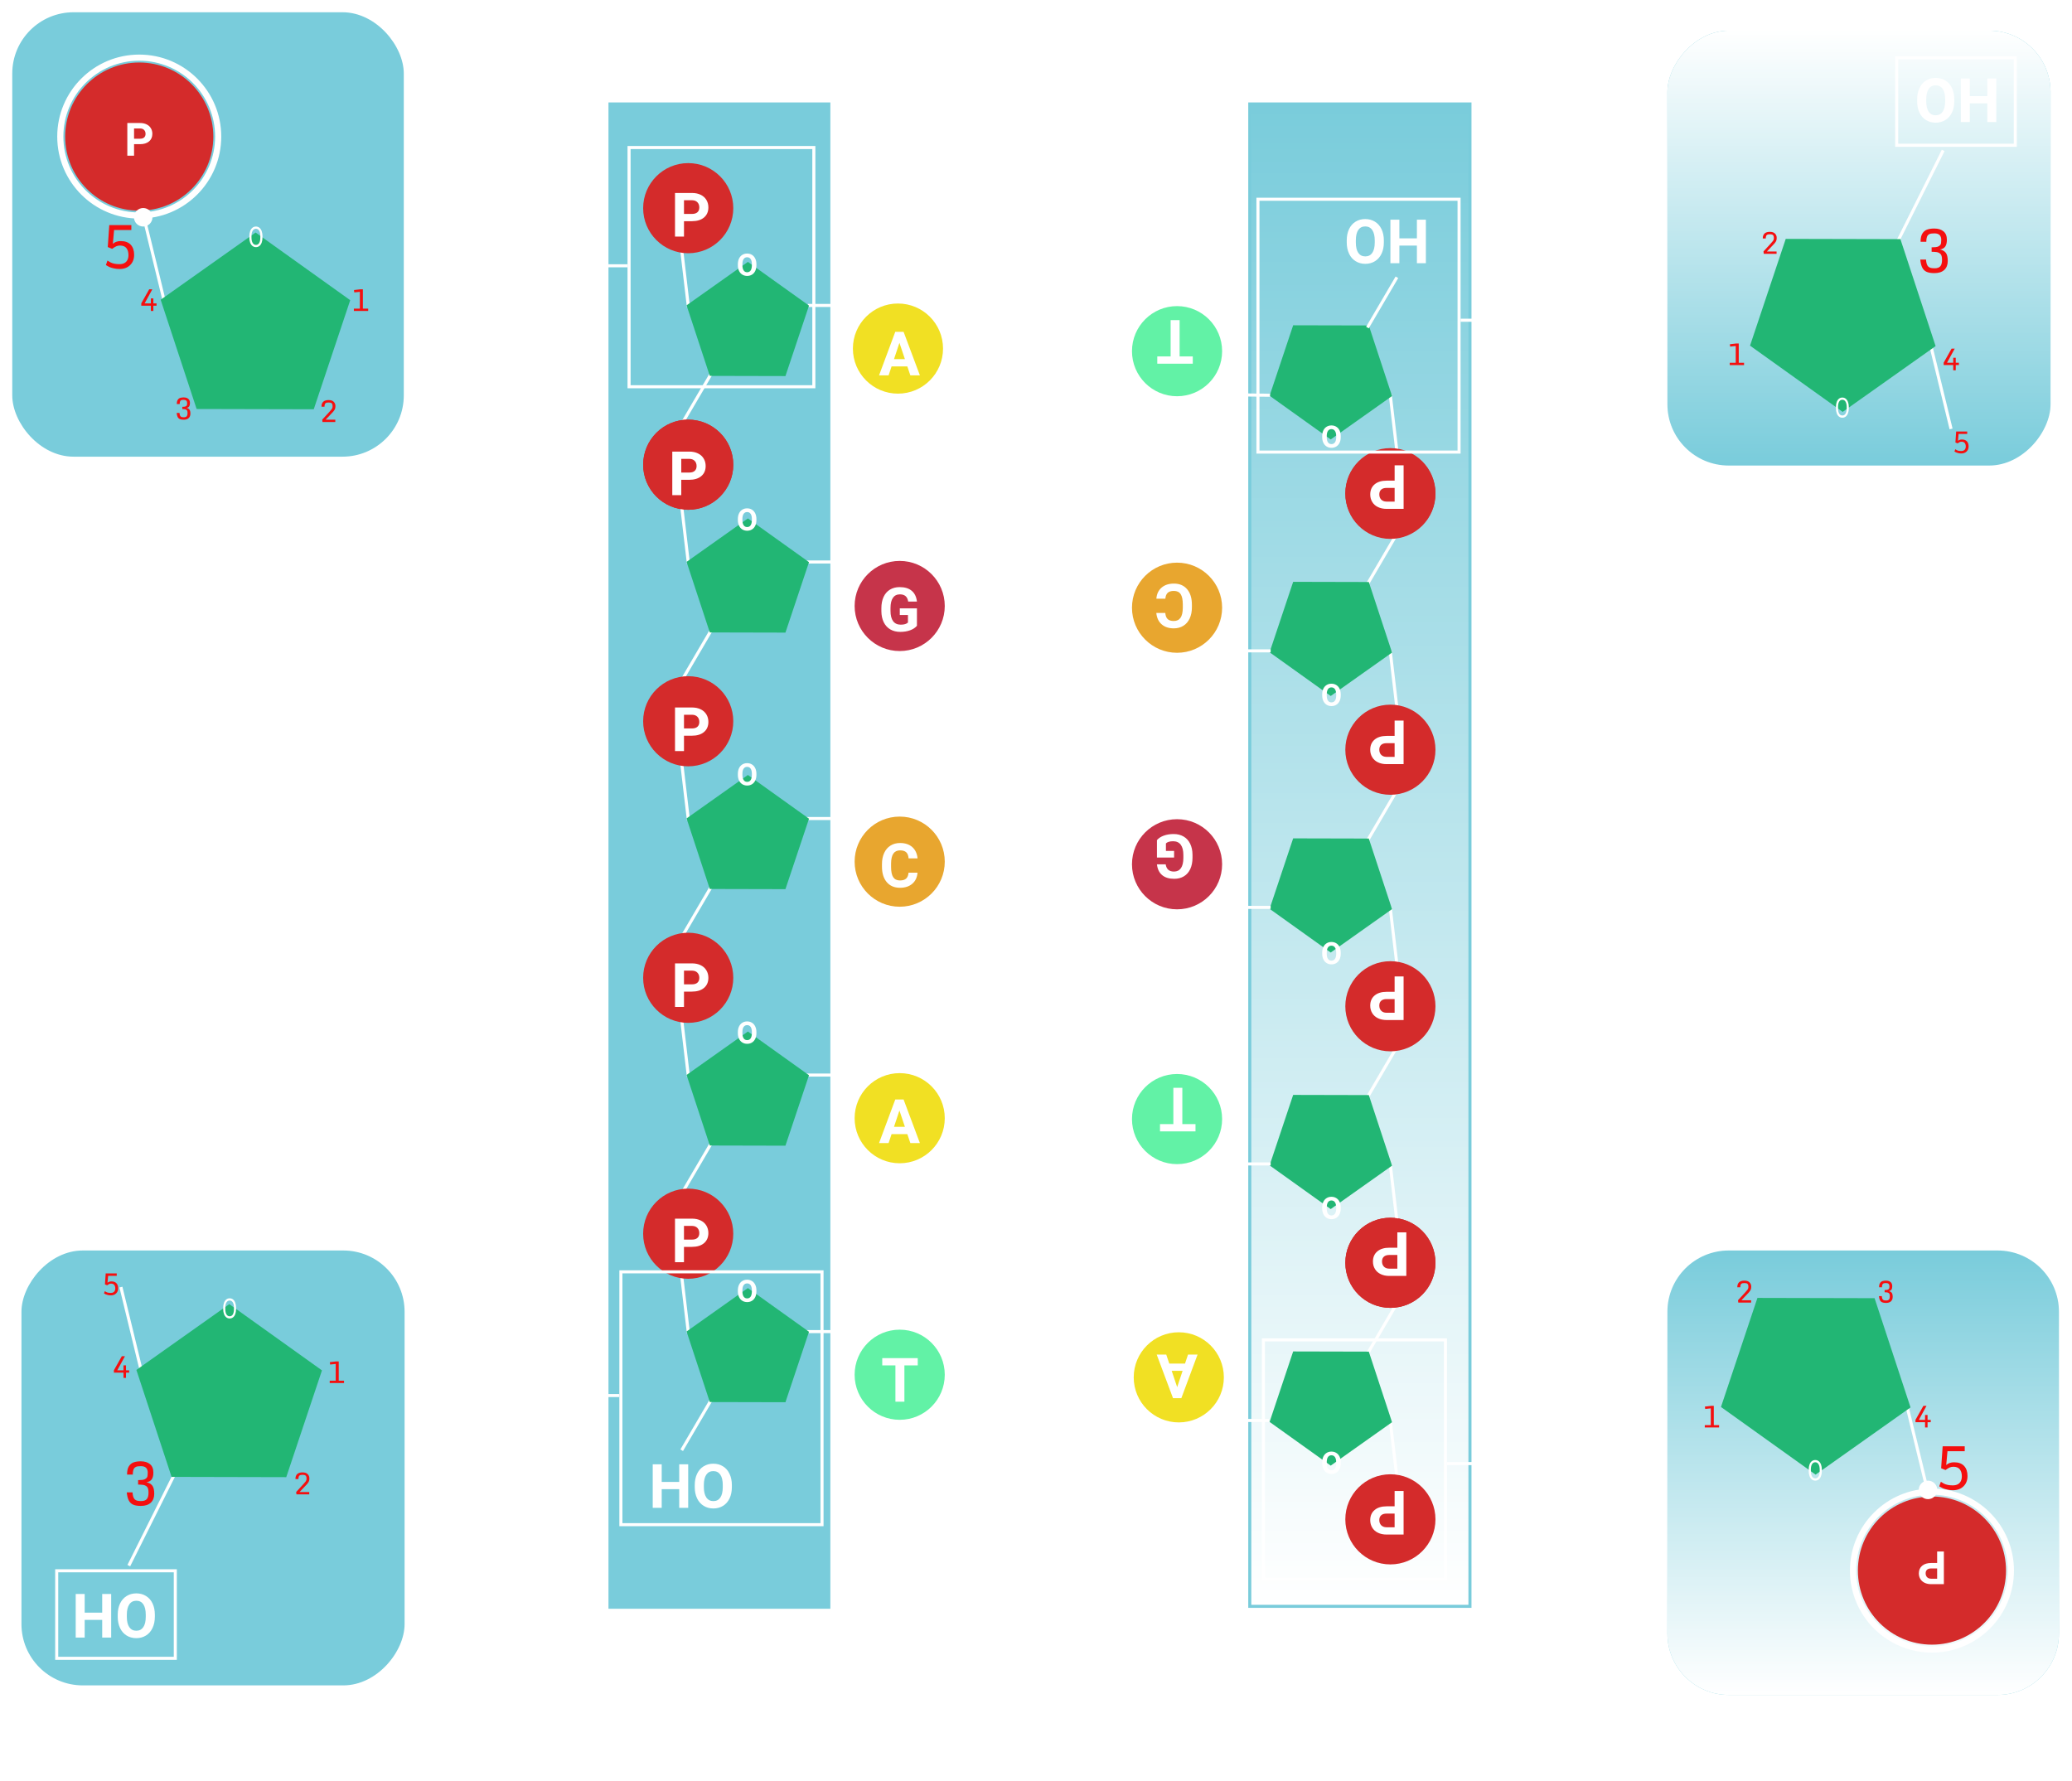<svg width="676" height="581" viewBox="0 0 676 581" fill="none" xmlns="http://www.w3.org/2000/svg">
<g filter="url(#filter0_d)">
<rect x="4" width="127.738" height="145" rx="20" fill="#79CCDB"/>
<line x1="53.574" y1="94.195" x2="45.806" y2="62.261" stroke="white"/>
<path fill-rule="evenodd" clip-rule="evenodd" d="M83.389 72.481L113.67 94.135L102.003 129.03L64.511 128.943L53.007 93.993L83.389 72.481Z" fill="#22B674" stroke="#22B674"/>
<path d="M85.636 73.485C85.636 74.126 85.548 74.686 85.373 75.166C85.197 75.643 84.948 76.007 84.626 76.258C84.304 76.51 83.928 76.636 83.498 76.636C83.079 76.636 82.707 76.51 82.382 76.258C82.057 76.004 81.805 75.643 81.624 75.175C81.446 74.704 81.355 74.16 81.35 73.543V73.071C81.35 72.442 81.439 71.886 81.617 71.403C81.795 70.921 82.046 70.552 82.371 70.297C82.698 70.04 83.071 69.911 83.491 69.911C83.918 69.911 84.294 70.038 84.618 70.293C84.945 70.545 85.197 70.912 85.373 71.394C85.548 71.874 85.636 72.433 85.636 73.071V73.485ZM84.937 73.062C84.937 72.286 84.81 71.691 84.556 71.277C84.302 70.861 83.948 70.653 83.491 70.653C83.047 70.653 82.697 70.861 82.441 71.277C82.187 71.691 82.056 72.266 82.049 73.004V73.485C82.049 74.237 82.177 74.829 82.433 75.26C82.692 75.689 83.047 75.903 83.498 75.903C83.952 75.903 84.304 75.701 84.553 75.296C84.802 74.889 84.93 74.306 84.937 73.548V73.062Z" fill="white"/>
<path d="M36.817 75.556C37.474 74.957 38.33 74.657 39.385 74.657C40.817 74.657 41.905 75.054 42.647 75.849C43.389 76.643 43.76 77.74 43.76 79.14C43.76 80.533 43.324 81.653 42.452 82.499C41.586 83.345 40.443 83.769 39.024 83.769C38.347 83.769 37.705 83.697 37.1 83.554C36.495 83.417 36.023 83.27 35.684 83.114C35.345 82.958 34.965 82.756 34.541 82.509L35.059 81.015C35.463 81.281 35.808 81.487 36.094 81.63C36.836 82.001 37.787 82.186 38.946 82.186C40.371 82.186 41.293 81.627 41.709 80.507C41.846 80.142 41.914 79.729 41.914 79.267C41.914 78.277 41.69 77.505 41.241 76.952C40.791 76.392 40.095 76.112 39.151 76.112C38.695 76.112 38.288 76.194 37.93 76.356C37.578 76.513 37.129 76.789 36.582 77.186L35.157 76.601L35.655 69.433H42.852V71.044H37.227L36.817 75.556Z" fill="#F40F0F"/>
<circle cx="45.429" cy="40.565" r="24.167" fill="#D42B2B"/>
<path d="M43.737 43.04V46.798H41.539V36.134H45.7C46.5 36.134 47.203 36.28 47.809 36.573C48.419 36.866 48.888 37.283 49.215 37.825C49.542 38.363 49.706 38.975 49.706 39.664C49.706 40.709 49.347 41.534 48.629 42.139C47.916 42.74 46.928 43.04 45.663 43.04H43.737ZM43.737 41.261H45.7C46.281 41.261 46.723 41.124 47.025 40.85C47.333 40.577 47.487 40.186 47.487 39.678C47.487 39.156 47.333 38.734 47.025 38.411C46.718 38.089 46.293 37.923 45.751 37.913H43.737V41.261Z" fill="white"/>
<circle cx="46.723" cy="66.89" r="3.021" fill="white"/>
<circle cx="45.429" cy="40.565" r="25.756" stroke="white" stroke-width="2"/>
<path d="M115.451 97.446V96.689H117.409V91.211L115.583 91.406L115.495 90.63L117.59 90.386H118.391V96.689H120.119V97.446H115.451Z" fill="#F40F0F"/>
<path d="M105.216 133.696L105.123 132.925L107.506 130.332C107.939 129.863 108.185 129.575 108.243 129.468C108.305 129.357 108.364 129.237 108.419 129.106C108.478 128.976 108.507 128.786 108.507 128.535C108.507 128.089 108.413 127.775 108.224 127.593C108.035 127.411 107.721 127.319 107.282 127.319C107.008 127.319 106.788 127.337 106.622 127.373C106.456 127.409 106.313 127.477 106.193 127.578C105.978 127.757 105.87 128.13 105.87 128.696H104.889C104.889 127.251 105.662 126.528 107.208 126.528C107.95 126.528 108.507 126.717 108.878 127.095C109.249 127.469 109.435 127.925 109.435 128.462C109.435 128.999 109.337 129.419 109.142 129.722C108.95 130.024 108.751 130.283 108.546 130.498C108.341 130.71 108.226 130.83 108.199 130.859L106.241 132.935H109.396V133.696H105.216Z" fill="#F40F0F"/>
<path d="M61.056 127.521C61.056 126.811 60.687 126.456 59.948 126.456C59.564 126.456 59.297 126.492 59.147 126.564C58.997 126.635 58.89 126.722 58.825 126.823C58.688 127.038 58.62 127.373 58.62 127.829H57.682C57.682 127.233 57.783 126.779 57.985 126.466C58.187 126.15 58.449 125.939 58.771 125.831C59.097 125.721 59.478 125.665 59.914 125.665C60.548 125.665 61.05 125.818 61.418 126.124C61.789 126.427 61.974 126.888 61.974 127.506C61.974 127.982 61.885 128.348 61.706 128.605C61.53 128.859 61.242 129.018 60.842 129.083C61.268 129.171 61.587 129.352 61.798 129.625C62.01 129.899 62.116 130.345 62.116 130.963C62.116 131.582 61.927 132.067 61.55 132.418C61.172 132.767 60.633 132.941 59.933 132.941C59.403 132.941 58.981 132.871 58.669 132.731C58.359 132.591 58.123 132.363 57.961 132.047C57.798 131.732 57.689 131.292 57.633 130.729H58.571C58.61 131.308 58.735 131.692 58.947 131.881C59.064 131.985 59.203 132.057 59.362 132.096C59.522 132.132 59.73 132.15 59.987 132.15C60.4 132.15 60.703 132.044 60.895 131.832C61.087 131.621 61.183 131.268 61.183 130.773C61.183 130.278 61.092 129.951 60.91 129.791C60.731 129.629 60.51 129.533 60.246 129.503C59.985 129.474 59.731 129.459 59.484 129.459V128.732C60.005 128.732 60.356 128.69 60.539 128.605C60.721 128.52 60.853 128.418 60.934 128.297C61.016 128.174 61.056 127.915 61.056 127.521Z" fill="#F40F0F"/>
<path d="M49.221 97.446V95.733H46.096V94.966L48.679 90.386H49.699L47.19 94.976H49.221V93.359H50.036V94.976H51.072V95.733H50.036V97.446H49.221Z" fill="#F40F0F"/>
<path d="M671.738 529C671.738 540.046 662.784 549 651.738 549H564C552.954 549 544 540.046 544 529V424C544 412.954 552.954 404 564 404H651.738C662.784 404 671.738 412.954 671.738 424V529Z" fill="#79CCDB"/>
<path d="M671.738 529C671.738 540.046 662.784 549 651.738 549H564C552.954 549 544 540.046 544 529V424C544 412.954 552.954 404 564 404H651.738C662.784 404 671.738 412.954 671.738 424V529Z" fill="url(#paint0_linear)"/>
<line x1="622.164" y1="454.804" x2="629.932" y2="486.739" stroke="white"/>
<path fill-rule="evenodd" clip-rule="evenodd" d="M592.349 476.52L562.068 454.865L573.735 419.97L611.227 420.057L622.731 455.007L592.349 476.52Z" fill="#22B674" stroke="#22B674"/>
<path d="M590.102 475.515C590.102 474.874 590.19 474.313 590.366 473.834C590.541 473.357 590.79 472.993 591.112 472.742C591.434 472.49 591.81 472.364 592.24 472.364C592.659 472.364 593.032 472.49 593.356 472.742C593.681 472.996 593.933 473.357 594.114 473.825C594.292 474.296 594.383 474.839 594.388 475.457V475.929C594.388 476.558 594.299 477.114 594.121 477.597C593.943 478.079 593.692 478.448 593.367 478.703C593.04 478.96 592.667 479.089 592.247 479.089C591.82 479.089 591.444 478.962 591.12 478.707C590.793 478.455 590.541 478.088 590.366 477.606C590.19 477.126 590.102 476.567 590.102 475.929V475.515ZM590.801 475.938C590.801 476.714 590.928 477.309 591.182 477.723C591.436 478.139 591.791 478.348 592.247 478.348C592.691 478.348 593.041 478.139 593.298 477.723C593.551 477.309 593.682 476.734 593.689 475.996V475.515C593.689 474.763 593.561 474.171 593.305 473.74C593.046 473.311 592.691 473.097 592.24 473.097C591.786 473.097 591.434 473.299 591.185 473.704C590.937 474.111 590.808 474.694 590.801 475.452V475.938Z" fill="white"/>
<path d="M634.965 474.002C635.622 473.403 636.478 473.103 637.533 473.103C638.965 473.103 640.053 473.501 640.795 474.295C641.537 475.089 641.908 476.186 641.908 477.586C641.908 478.979 641.472 480.099 640.6 480.945C639.734 481.792 638.591 482.215 637.172 482.215C636.495 482.215 635.853 482.143 635.248 482C634.643 481.863 634.171 481.717 633.832 481.56C633.493 481.404 633.113 481.202 632.689 480.955L633.207 479.461C633.611 479.728 633.956 479.933 634.242 480.076C634.984 480.447 635.935 480.633 637.094 480.633C638.52 480.633 639.441 480.073 639.857 478.953C639.994 478.588 640.062 478.175 640.062 477.713C640.062 476.723 639.838 475.952 639.389 475.398C638.939 474.838 638.243 474.559 637.299 474.559C636.843 474.559 636.436 474.64 636.078 474.803C635.727 474.959 635.277 475.236 634.73 475.633L633.305 475.047L633.803 467.879H641V469.49H635.375L634.965 474.002Z" fill="#F40F0F"/>
<circle cx="630.31" cy="508.435" r="24.167" transform="rotate(-180 630.31 508.435)" fill="#D42B2B"/>
<path d="M632.001 505.96V502.202H634.199V512.866H630.039C629.238 512.866 628.535 512.72 627.929 512.427C627.319 512.134 626.85 511.717 626.523 511.175C626.196 510.637 626.032 510.025 626.032 509.336C626.032 508.291 626.391 507.466 627.109 506.861C627.822 506.26 628.81 505.96 630.075 505.96H632.001ZM632.001 507.74H630.039C629.457 507.74 629.016 507.876 628.713 508.15C628.405 508.423 628.251 508.814 628.251 509.322C628.251 509.844 628.405 510.266 628.713 510.589C629.02 510.911 629.445 511.077 629.987 511.087H632.001V507.74Z" fill="white"/>
<circle cx="629.015" cy="482.11" r="3.021" transform="rotate(-180 629.015 482.11)" fill="white"/>
<circle cx="630.31" cy="508.435" r="25.756" transform="rotate(-180 630.31 508.435)" stroke="white" stroke-width="2"/>
<path d="M556.195 461.744V460.987H558.153V455.509L556.327 455.704L556.239 454.928L558.334 454.684H559.135V460.987H560.863V461.744H556.195Z" fill="#F40F0F"/>
<path d="M567.128 421L567.035 420.229L569.418 417.636C569.851 417.167 570.097 416.879 570.155 416.771C570.217 416.661 570.276 416.54 570.331 416.41C570.39 416.28 570.419 416.09 570.419 415.839C570.419 415.393 570.325 415.079 570.136 414.896C569.947 414.714 569.633 414.623 569.193 414.623C568.92 414.623 568.7 414.641 568.534 414.677C568.368 414.713 568.225 414.781 568.104 414.882C567.89 415.061 567.782 415.434 567.782 416H566.801C566.801 414.555 567.574 413.832 569.12 413.832C569.862 413.832 570.419 414.021 570.79 414.398C571.161 414.773 571.347 415.229 571.347 415.766C571.347 416.303 571.249 416.723 571.054 417.025C570.862 417.328 570.663 417.587 570.458 417.802C570.253 418.013 570.137 418.134 570.111 418.163L568.153 420.238H571.308V421H567.128Z" fill="#F40F0F"/>
<path d="M616.438 415.688C616.438 414.978 616.069 414.623 615.33 414.623C614.946 414.623 614.679 414.659 614.529 414.73C614.38 414.802 614.272 414.888 614.207 414.989C614.07 415.204 614.002 415.539 614.002 415.995H613.064C613.064 415.399 613.165 414.945 613.367 414.633C613.569 414.317 613.831 414.105 614.153 413.998C614.479 413.887 614.86 413.832 615.296 413.832C615.931 413.832 616.432 413.985 616.8 414.291C617.171 414.594 617.356 415.054 617.356 415.673C617.356 416.148 617.267 416.514 617.088 416.771C616.912 417.025 616.624 417.185 616.224 417.25C616.65 417.338 616.969 417.519 617.181 417.792C617.392 418.065 617.498 418.511 617.498 419.13C617.498 419.748 617.309 420.233 616.932 420.585C616.554 420.933 616.015 421.107 615.315 421.107C614.785 421.107 614.363 421.037 614.051 420.897C613.742 420.757 613.506 420.53 613.343 420.214C613.18 419.898 613.071 419.459 613.016 418.896H613.953C613.992 419.475 614.118 419.859 614.329 420.048C614.446 420.152 614.585 420.224 614.744 420.263C614.904 420.299 615.112 420.316 615.369 420.316C615.783 420.316 616.085 420.211 616.277 419.999C616.469 419.787 616.565 419.434 616.565 418.939C616.565 418.445 616.474 418.118 616.292 417.958C616.113 417.795 615.892 417.699 615.628 417.67C615.368 417.641 615.114 417.626 614.866 417.626V416.898C615.387 416.898 615.739 416.856 615.921 416.771C616.103 416.687 616.235 416.584 616.316 416.464C616.398 416.34 616.438 416.081 616.438 415.688Z" fill="#F40F0F"/>
<path d="M628.06 461.744V460.03H624.935V459.264L627.518 454.684H628.539L626.029 459.273H628.06V457.657H628.876V459.273H629.911V460.03H628.876V461.744H628.06Z" fill="#F40F0F"/>
<rect width="125" height="141.892" rx="20" transform="matrix(1 0 0 -1 7 545.892)" fill="#79CCDB"/>
<path d="M48.203 476.497C48.203 475.077 47.464 474.368 45.986 474.368C45.218 474.368 44.684 474.439 44.384 474.583C44.085 474.726 43.87 474.898 43.74 475.1C43.466 475.53 43.329 476.2 43.329 477.112H41.454C41.454 475.92 41.656 475.012 42.06 474.387C42.464 473.756 42.988 473.333 43.632 473.118C44.283 472.896 45.045 472.786 45.917 472.786C47.187 472.786 48.19 473.092 48.925 473.704C49.667 474.309 50.038 475.23 50.038 476.467C50.038 477.418 49.859 478.15 49.501 478.665C49.15 479.172 48.574 479.491 47.773 479.622C48.626 479.797 49.264 480.159 49.687 480.706C50.11 481.253 50.322 482.144 50.322 483.381C50.322 484.618 49.944 485.588 49.189 486.292C48.434 486.988 47.356 487.336 45.956 487.336C44.895 487.336 44.052 487.197 43.427 486.917C42.809 486.637 42.337 486.181 42.011 485.549C41.686 484.918 41.468 484.039 41.357 482.913H43.232C43.31 484.072 43.561 484.84 43.984 485.217C44.218 485.426 44.495 485.569 44.814 485.647C45.133 485.719 45.55 485.754 46.064 485.754C46.891 485.754 47.496 485.543 47.88 485.12C48.264 484.697 48.456 483.99 48.456 483.001C48.456 482.011 48.274 481.357 47.91 481.038C47.551 480.712 47.109 480.52 46.581 480.461C46.061 480.403 45.553 480.374 45.058 480.374V478.919C46.1 478.919 46.803 478.834 47.167 478.665C47.532 478.495 47.796 478.29 47.958 478.049C48.121 477.802 48.203 477.284 48.203 476.497Z" fill="#F40F0F"/>
<line x1="42.026" y1="506.817" x2="57.228" y2="476.412" stroke="white"/>
<path d="M36.273 516.068H33.343V522.161H27.63V516.068H24.7V530.286H27.63V524.525H33.343V530.286H36.273V516.068ZM50.521 522.855C50.521 521.455 50.273 520.228 49.778 519.173C49.284 518.118 48.574 517.305 47.65 516.732C46.732 516.159 45.677 515.872 44.486 515.872C43.307 515.872 42.256 516.155 41.331 516.722C40.407 517.288 39.691 518.096 39.183 519.144C38.675 520.198 38.418 521.409 38.411 522.777V523.48C38.411 524.879 38.662 526.11 39.163 527.171C39.671 528.239 40.384 529.056 41.302 529.622C42.226 530.195 43.281 530.482 44.466 530.482C45.651 530.482 46.702 530.195 47.62 529.622C48.545 529.056 49.258 528.239 49.759 527.171C50.267 526.11 50.521 524.883 50.521 523.489V522.855ZM47.552 523.499C47.552 524.99 47.285 526.123 46.751 526.898C46.217 527.672 45.456 528.06 44.466 528.06C43.483 528.06 42.724 527.676 42.191 526.907C41.657 526.146 41.386 525.026 41.38 523.548V522.855C41.38 521.403 41.647 520.277 42.181 519.476C42.715 518.675 43.483 518.275 44.486 518.275C45.468 518.275 46.224 518.659 46.751 519.427C47.278 520.202 47.545 521.328 47.552 522.806V523.499Z" fill="white"/>
<line x1="47.055" y1="447.193" x2="39.453" y2="415.943" stroke="white"/>
<path fill-rule="evenodd" clip-rule="evenodd" d="M74.817 422.115L104.45 443.306L93.032 477.453L56.344 477.367L45.087 443.167L74.817 422.115Z" fill="#22B674" stroke="#22B674"/>
<path d="M77.016 423.098C77.016 423.726 76.93 424.274 76.759 424.743C76.587 425.21 76.343 425.566 76.028 425.812C75.713 426.059 75.345 426.182 74.925 426.182C74.514 426.182 74.15 426.059 73.832 425.812C73.514 425.563 73.267 425.21 73.091 424.752C72.916 424.292 72.827 423.759 72.822 423.155V422.693C72.822 422.077 72.909 421.533 73.084 421.061C73.258 420.589 73.504 420.228 73.821 419.979C74.141 419.727 74.507 419.601 74.918 419.601C75.335 419.601 75.703 419.725 76.021 419.975C76.341 420.221 76.587 420.58 76.759 421.052C76.93 421.522 77.016 422.069 77.016 422.693V423.098ZM76.332 422.685C76.332 421.925 76.208 421.343 75.96 420.938C75.712 420.53 75.364 420.327 74.918 420.327C74.483 420.327 74.14 420.53 73.889 420.938C73.641 421.343 73.513 421.906 73.506 422.627V423.098C73.506 423.834 73.632 424.414 73.882 424.836C74.135 425.255 74.483 425.465 74.925 425.465C75.369 425.465 75.713 425.267 75.956 424.871C76.2 424.472 76.325 423.902 76.332 423.16V422.685Z" fill="white"/>
<path d="M40.288 445.561V443.847H37.163V443.08L39.746 438.5H40.767L38.257 443.09H40.288V441.474H41.104V443.09H42.139V443.847H41.104V445.561H40.288Z" fill="#F40F0F"/>
<path d="M107.572 447.25V446.493H109.53V441.015L107.704 441.21L107.616 440.434L109.711 440.189H110.512V446.493H112.24V447.25H107.572Z" fill="#F40F0F"/>
<path d="M96.715 483.568L96.622 482.796L99.005 480.203C99.438 479.735 99.683 479.446 99.742 479.339C99.804 479.228 99.862 479.108 99.918 478.978C99.976 478.848 100.006 478.657 100.006 478.406C100.006 477.96 99.911 477.646 99.722 477.464C99.534 477.282 99.22 477.191 98.78 477.191C98.507 477.191 98.287 477.209 98.121 477.244C97.955 477.28 97.812 477.348 97.691 477.449C97.476 477.628 97.369 478.001 97.369 478.568H96.388C96.388 477.122 97.161 476.4 98.707 476.4C99.449 476.4 100.006 476.588 100.377 476.966C100.748 477.34 100.933 477.796 100.933 478.333C100.933 478.87 100.836 479.29 100.64 479.593C100.448 479.896 100.25 480.154 100.045 480.369C99.84 480.581 99.724 480.701 99.698 480.731L97.74 482.806H100.894V483.568H96.715Z" fill="#F40F0F"/>
<path d="M35.069 414.535C35.398 414.235 35.826 414.086 36.353 414.086C37.069 414.086 37.613 414.284 37.984 414.681C38.355 415.078 38.541 415.627 38.541 416.327C38.541 417.023 38.323 417.583 37.887 418.006C37.454 418.43 36.882 418.641 36.173 418.641C35.834 418.641 35.514 418.605 35.211 418.534C34.908 418.465 34.672 418.392 34.503 418.314C34.334 418.236 34.143 418.135 33.931 418.011L34.19 417.264C34.392 417.398 34.565 417.5 34.708 417.572C35.079 417.757 35.554 417.85 36.134 417.85C36.846 417.85 37.307 417.57 37.516 417.01C37.584 416.828 37.618 416.621 37.618 416.39C37.618 415.895 37.506 415.51 37.281 415.233C37.056 414.953 36.708 414.813 36.236 414.813C36.008 414.813 35.805 414.854 35.626 414.935C35.45 415.013 35.225 415.152 34.952 415.35L34.239 415.057L34.488 411.473H38.087V412.279H35.274L35.069 414.535Z" fill="#F40F0F"/>
<rect x="18.5" y="508.5" width="38.696" height="28.561" stroke="white"/>
<rect width="125" height="141.892" rx="20" transform="matrix(-1 0 0 1 669 6)" fill="#79CCDB"/>
<rect width="125" height="141.892" rx="20" transform="matrix(-1 0 0 1 669 6)" fill="url(#paint1_linear)"/>
<path d="M633.344 74.274C633.344 72.854 632.605 72.145 631.128 72.145C630.359 72.145 629.825 72.216 629.526 72.36C629.227 72.503 629.012 72.675 628.881 72.877C628.608 73.307 628.471 73.978 628.471 74.889H626.596C626.596 73.698 626.798 72.789 627.202 72.164C627.605 71.533 628.13 71.11 628.774 70.895C629.425 70.673 630.187 70.563 631.059 70.563C632.329 70.563 633.331 70.869 634.067 71.481C634.809 72.086 635.18 73.007 635.18 74.244C635.18 75.195 635.001 75.927 634.643 76.442C634.292 76.95 633.715 77.269 632.915 77.399C633.768 77.575 634.406 77.936 634.829 78.483C635.252 79.029 635.464 79.921 635.464 81.158C635.464 82.395 635.086 83.365 634.331 84.069C633.575 84.765 632.498 85.114 631.098 85.114C630.037 85.114 629.194 84.974 628.569 84.694C627.95 84.414 627.478 83.958 627.153 83.326C626.827 82.695 626.609 81.816 626.499 80.69H628.374C628.452 81.849 628.702 82.617 629.126 82.994C629.36 83.203 629.637 83.346 629.956 83.424C630.275 83.496 630.691 83.531 631.206 83.531C632.033 83.531 632.638 83.32 633.022 82.897C633.406 82.474 633.598 81.767 633.598 80.778C633.598 79.788 633.416 79.134 633.051 78.815C632.693 78.489 632.251 78.297 631.723 78.239C631.202 78.18 630.695 78.151 630.2 78.151V76.696C631.242 76.696 631.945 76.611 632.309 76.442C632.674 76.272 632.937 76.067 633.1 75.826C633.263 75.579 633.344 75.061 633.344 74.274Z" fill="#F40F0F"/>
<line x1="633.974" y1="45.075" x2="618.772" y2="75.48" stroke="white"/>
<path d="M639.727 35.824H642.657V29.73H648.37V35.824H651.3V21.605H648.37V27.367H642.657V21.605H639.727V35.824ZM625.479 29.037C625.479 30.437 625.727 31.664 626.222 32.719C626.716 33.773 627.426 34.587 628.35 35.16C629.268 35.733 630.323 36.02 631.515 36.02C632.693 36.02 633.744 35.736 634.669 35.17C635.593 34.604 636.309 33.796 636.817 32.748C637.325 31.693 637.582 30.483 637.589 29.115V28.412C637.589 27.012 637.338 25.782 636.837 24.721C636.329 23.653 635.616 22.836 634.698 22.27C633.774 21.697 632.719 21.41 631.534 21.41C630.349 21.41 629.298 21.697 628.38 22.27C627.455 22.836 626.742 23.653 626.241 24.721C625.733 25.782 625.479 27.009 625.479 28.402V29.037ZM628.448 28.393C628.448 26.902 628.715 25.769 629.249 24.994C629.783 24.22 630.544 23.832 631.534 23.832C632.517 23.832 633.276 24.216 633.809 24.984C634.343 25.746 634.613 26.866 634.62 28.344V29.037C634.62 30.489 634.353 31.615 633.819 32.416C633.285 33.217 632.517 33.617 631.515 33.617C630.531 33.617 629.776 33.233 629.249 32.465C628.722 31.69 628.455 30.564 628.448 29.086V28.393Z" fill="white"/>
<line x1="628.945" y1="104.699" x2="636.547" y2="135.949" stroke="white"/>
<path fill-rule="evenodd" clip-rule="evenodd" d="M601.182 129.776L571.55 108.586L582.968 74.439L619.656 74.525L630.913 108.725L601.182 129.776Z" fill="#22B674" stroke="#22B674"/>
<path d="M598.983 128.794C598.983 128.166 599.069 127.618 599.241 127.148C599.413 126.682 599.657 126.326 599.972 126.079C600.287 125.833 600.655 125.71 601.075 125.71C601.486 125.71 601.85 125.833 602.168 126.079C602.485 126.329 602.733 126.682 602.909 127.14C603.084 127.6 603.173 128.132 603.178 128.736V129.198C603.178 129.814 603.091 130.358 602.916 130.831C602.742 131.303 602.496 131.663 602.179 131.913C601.859 132.165 601.493 132.291 601.083 132.291C600.665 132.291 600.297 132.166 599.979 131.917C599.659 131.671 599.413 131.312 599.241 130.839C599.069 130.37 598.983 129.823 598.983 129.198V128.794ZM599.668 129.207C599.668 129.967 599.792 130.549 600.04 130.954C600.289 131.361 600.636 131.565 601.083 131.565C601.517 131.565 601.86 131.361 602.111 130.954C602.359 130.549 602.487 129.986 602.494 129.264V128.794C602.494 128.058 602.368 127.478 602.118 127.056C601.865 126.637 601.517 126.427 601.075 126.427C600.631 126.427 600.287 126.625 600.044 127.021C599.8 127.42 599.675 127.99 599.668 128.732V129.207Z" fill="white"/>
<path d="M637.255 116.818V115.104H634.13V114.337L636.713 109.757H637.733L635.223 114.347H637.255V112.731H638.07V114.347H639.105V115.104H638.07V116.818H637.255Z" fill="#F40F0F"/>
<path d="M564.336 115.129V114.372H566.294V108.893L564.468 109.088L564.38 108.312L566.475 108.068H567.275V114.372H569.004V115.129H564.336Z" fill="#F40F0F"/>
<path d="M575.438 78.811L575.345 78.04L577.728 75.447C578.161 74.978 578.406 74.69 578.465 74.582C578.527 74.472 578.585 74.351 578.641 74.221C578.699 74.091 578.729 73.9 578.729 73.65C578.729 73.204 578.634 72.89 578.445 72.707C578.257 72.525 577.943 72.434 577.503 72.434C577.23 72.434 577.01 72.452 576.844 72.488C576.678 72.523 576.535 72.592 576.414 72.693C576.199 72.872 576.092 73.245 576.092 73.811H575.111C575.111 72.366 575.884 71.643 577.43 71.643C578.172 71.643 578.729 71.832 579.1 72.209C579.471 72.584 579.656 73.04 579.656 73.577C579.656 74.114 579.559 74.534 579.363 74.836C579.171 75.139 578.973 75.398 578.768 75.613C578.563 75.824 578.447 75.945 578.421 75.974L576.463 78.049H579.617V78.811H575.438Z" fill="#F40F0F"/>
<path d="M638.792 139.846C639.121 139.546 639.549 139.396 640.076 139.396C640.792 139.396 641.336 139.595 641.707 139.992C642.078 140.389 642.264 140.938 642.264 141.638C642.264 142.334 642.046 142.894 641.61 143.317C641.177 143.741 640.605 143.952 639.896 143.952C639.557 143.952 639.237 143.916 638.934 143.845C638.631 143.776 638.395 143.703 638.226 143.625C638.056 143.547 637.866 143.446 637.654 143.322L637.913 142.575C638.115 142.709 638.288 142.811 638.431 142.883C638.802 143.068 639.277 143.161 639.857 143.161C640.57 143.161 641.03 142.881 641.238 142.321C641.307 142.139 641.341 141.932 641.341 141.701C641.341 141.206 641.229 140.821 641.004 140.544C640.779 140.264 640.431 140.124 639.959 140.124C639.731 140.124 639.528 140.165 639.349 140.246C639.173 140.324 638.948 140.463 638.675 140.661L637.962 140.368L638.211 136.784H641.81V137.59H638.997L638.792 139.846Z" fill="#F40F0F"/>
<rect x="657.5" y="43.392" width="38.696" height="28.561" transform="rotate(-180 657.5 43.392)" stroke="white"/>
<rect x="479.58" y="520.102" width="71.833" height="490.179" transform="rotate(-180 479.58 520.102)" fill="#79CCDB"/>
<rect x="479.58" y="520.102" width="71.833" height="490.179" transform="rotate(-180 479.58 520.102)" fill="url(#paint2_linear)"/>
<rect x="479.58" y="520.102" width="71.833" height="490.179" transform="rotate(-180 479.58 520.102)" stroke="#79CCDB"/>
<line x1="453.553" y1="124.617" x2="455.815" y2="143.845" stroke="white"/>
<path fill-rule="evenodd" clip-rule="evenodd" d="M434.155 138.768L414.805 124.931L422.261 102.632L446.218 102.688L453.57 125.021L434.155 138.768Z" fill="#22B674" stroke="#22B674"/>
<line x1="453.553" y1="208.318" x2="455.815" y2="227.547" stroke="white"/>
<line x1="455.75" y1="421.278" x2="446.135" y2="437.679" stroke="white"/>
<line x1="453.553" y1="459.424" x2="455.815" y2="478.653" stroke="white"/>
<path fill-rule="evenodd" clip-rule="evenodd" d="M434.155 473.576L414.805 459.738L422.261 437.44L446.218 437.496L453.57 459.829L434.155 473.576Z" fill="#22B674" stroke="#22B674"/>
<circle cx="453.621" cy="491.719" r="14.704" transform="rotate(-180 453.621 491.719)" fill="#D42B2B"/>
<path d="M455 487.469V482.459H457.93V496.678H452.383C451.316 496.678 450.378 496.483 449.571 496.092C448.757 495.702 448.132 495.145 447.696 494.422C447.26 493.706 447.041 492.889 447.041 491.971C447.041 490.578 447.52 489.478 448.477 488.67C449.428 487.87 450.746 487.469 452.432 487.469H455ZM455 489.842H452.383C451.608 489.842 451.019 490.025 450.616 490.389C450.205 490.754 450 491.275 450 491.952C450 492.648 450.205 493.211 450.616 493.641C451.026 494.071 451.592 494.292 452.315 494.305H455V489.842Z" fill="white"/>
<line x1="455.75" y1="86.47" x2="446.135" y2="102.871" stroke="white"/>
<circle cx="453.622" cy="156.911" r="14.704" transform="rotate(-180 453.622 156.911)" fill="#D42B2B"/>
<circle cx="453.622" cy="408.017" r="14.704" transform="rotate(-180 453.622 408.017)" fill="#D42B2B"/>
<line x1="455.75" y1="337.576" x2="446.135" y2="353.977" stroke="white"/>
<line x1="453.553" y1="375.722" x2="455.815" y2="394.951" stroke="white"/>
<path fill-rule="evenodd" clip-rule="evenodd" d="M434.155 389.874L414.805 376.037L422.261 353.738L446.218 353.794L453.57 376.127L434.155 389.874Z" fill="#22B674" stroke="#22B674"/>
<circle cx="453.622" cy="408.017" r="14.704" transform="rotate(-180 453.622 408.017)" fill="#D42B2B"/>
<path d="M455.889 403.089V398.08H458.818V412.298H453.271C452.204 412.298 451.266 412.103 450.459 411.712C449.645 411.322 449.02 410.765 448.584 410.042C448.148 409.326 447.93 408.509 447.93 407.591C447.93 406.198 448.408 405.098 449.365 404.29C450.316 403.49 451.634 403.089 453.32 403.089H455.889ZM455.889 405.462H453.271C452.497 405.462 451.907 405.645 451.504 406.009C451.094 406.374 450.889 406.895 450.889 407.572C450.889 408.268 451.094 408.831 451.504 409.261C451.914 409.691 452.48 409.912 453.203 409.925H455.889V405.462Z" fill="white"/>
<line x1="455.75" y1="253.874" x2="446.135" y2="270.275" stroke="white"/>
<line x1="453.553" y1="292.02" x2="455.815" y2="311.249" stroke="white"/>
<path fill-rule="evenodd" clip-rule="evenodd" d="M434.155 306.172L414.805 292.335L422.261 270.036L446.218 270.092L453.57 292.425L434.155 306.172Z" fill="#22B674" stroke="#22B674"/>
<circle cx="453.622" cy="324.315" r="14.704" transform="rotate(-180 453.622 324.315)" fill="#D42B2B"/>
<path d="M455 319.598V314.588H457.93V328.807H452.383C451.316 328.807 450.378 328.611 449.571 328.221C448.757 327.83 448.132 327.273 447.696 326.551C447.26 325.835 447.041 325.018 447.041 324.1C447.041 322.706 447.52 321.606 448.477 320.799C449.427 319.998 450.746 319.598 452.432 319.598H455ZM455 321.971H452.383C451.608 321.971 451.019 322.153 450.616 322.518C450.205 322.882 450 323.403 450 324.08C450 324.777 450.205 325.34 450.616 325.77C451.026 326.199 451.592 326.421 452.315 326.434H455V321.971Z" fill="white"/>
<circle cx="453.622" cy="240.613" r="14.704" transform="rotate(-180 453.622 240.613)" fill="#D42B2B"/>
<path d="M455 236.106V231.097H457.93V245.315H452.383C451.316 245.315 450.378 245.12 449.571 244.729C448.757 244.339 448.132 243.782 447.696 243.059C447.26 242.343 447.041 241.526 447.041 240.608C447.041 239.215 447.52 238.115 448.477 237.307C449.427 236.507 450.746 236.106 452.432 236.106H455ZM455 238.479H452.383C451.608 238.479 451.019 238.662 450.616 239.026C450.205 239.391 450 239.912 450 240.589C450 241.285 450.205 241.849 450.616 242.278C451.026 242.708 451.592 242.929 452.315 242.942H455V238.479Z" fill="white"/>
<line x1="455.75" y1="170.172" x2="446.135" y2="186.573" stroke="white"/>
<path fill-rule="evenodd" clip-rule="evenodd" d="M434.155 222.47L414.805 208.633L422.261 186.334L446.218 186.39L453.57 208.723L434.155 222.47Z" fill="#22B674" stroke="#22B674"/>
<circle cx="453.626" cy="157.118" r="14.704" transform="rotate(-180 453.626 157.118)" fill="#D42B2B"/>
<path d="M455.005 152.821V147.812H457.934V162.03H452.387C451.32 162.03 450.382 161.835 449.575 161.444C448.761 161.054 448.136 160.497 447.7 159.774C447.264 159.058 447.046 158.241 447.046 157.323C447.046 155.93 447.524 154.83 448.481 154.022C449.432 153.222 450.75 152.821 452.436 152.821H455.005ZM455.005 155.194H452.387C451.613 155.194 451.023 155.377 450.62 155.741C450.21 156.106 450.005 156.627 450.005 157.304C450.005 158 450.21 158.563 450.62 158.993C451.03 159.423 451.596 159.644 452.319 159.657H455.005V155.194Z" fill="white"/>
<path d="M453.628 67.666H456.557V73.76H462.27V67.666H465.2V81.885H462.27V76.123H456.557V81.885H453.628V67.666ZM439.38 74.453C439.38 73.053 439.627 71.826 440.122 70.772C440.617 69.717 441.326 68.903 442.251 68.33C443.169 67.757 444.223 67.471 445.415 67.471C446.593 67.471 447.645 67.754 448.569 68.32C449.494 68.887 450.21 69.694 450.718 70.742C451.225 71.797 451.483 73.008 451.489 74.375V75.078C451.489 76.478 451.238 77.709 450.737 78.77C450.229 79.837 449.516 80.654 448.598 81.221C447.674 81.794 446.619 82.08 445.434 82.08C444.25 82.08 443.198 81.794 442.28 81.221C441.356 80.654 440.643 79.837 440.141 78.77C439.634 77.709 439.38 76.481 439.38 75.088V74.453ZM442.348 75.098C442.348 76.589 442.615 77.722 443.149 78.496C443.683 79.271 444.445 79.658 445.434 79.658C446.417 79.658 447.176 79.274 447.71 78.506C448.244 77.744 448.514 76.624 448.52 75.147V74.453C448.52 73.001 448.253 71.875 447.72 71.074C447.186 70.274 446.417 69.873 445.415 69.873C444.432 69.873 443.677 70.257 443.149 71.025C442.622 71.8 442.355 72.927 442.348 74.404V75.098Z" fill="white"/>
<path d="M431.371 473.105C431.371 472.405 431.494 471.791 431.742 471.264C431.989 470.737 432.344 470.33 432.806 470.043C433.265 469.757 433.792 469.613 434.388 469.613C434.977 469.613 435.503 469.755 435.965 470.038C436.428 470.321 436.786 470.725 437.04 471.249C437.293 471.777 437.422 472.382 437.425 473.066V473.417C437.425 474.117 437.3 474.732 437.049 475.263C436.795 475.797 436.439 476.205 435.98 476.488C435.518 476.775 434.99 476.918 434.398 476.918C433.806 476.918 433.28 476.775 432.821 476.488C432.359 476.205 432.002 475.797 431.751 475.263C431.498 474.732 431.371 474.119 431.371 473.422V473.105ZM432.855 473.427C432.855 474.172 432.988 474.739 433.255 475.126C433.522 475.514 433.903 475.707 434.398 475.707C434.889 475.707 435.269 475.515 435.536 475.131C435.803 474.75 435.938 474.19 435.941 473.451V473.105C435.941 472.379 435.807 471.816 435.541 471.415C435.274 471.015 434.889 470.815 434.388 470.815C433.897 470.815 433.519 471.007 433.255 471.391C432.992 471.778 432.858 472.341 432.855 473.08V473.427Z" fill="white"/>
<path d="M431.371 389.968C431.371 389.268 431.494 388.655 431.742 388.128C431.989 387.6 432.344 387.193 432.806 386.907C433.265 386.62 433.792 386.477 434.388 386.477C434.977 386.477 435.503 386.619 435.965 386.902C436.428 387.185 436.786 387.589 437.04 388.113C437.293 388.64 437.422 389.246 437.425 389.929V390.281C437.425 390.981 437.3 391.596 437.049 392.127C436.795 392.66 436.439 393.069 435.98 393.352C435.518 393.639 434.99 393.782 434.398 393.782C433.806 393.782 433.28 393.639 432.821 393.352C432.359 393.069 432.002 392.66 431.751 392.127C431.498 391.596 431.371 390.982 431.371 390.286V389.968ZM432.855 390.291C432.855 391.036 432.988 391.602 433.255 391.99C433.522 392.377 433.903 392.571 434.398 392.571C434.889 392.571 435.269 392.379 435.536 391.995C435.803 391.614 435.938 391.054 435.941 390.315V389.968C435.941 389.242 435.807 388.679 435.541 388.279C435.274 387.878 434.889 387.678 434.388 387.678C433.897 387.678 433.519 387.87 433.255 388.254C432.992 388.642 432.858 389.205 432.855 389.944V390.291Z" fill="white"/>
<path d="M431.371 306.832C431.371 306.132 431.494 305.518 431.742 304.991C431.989 304.464 432.344 304.057 432.806 303.77C433.265 303.484 433.792 303.341 434.388 303.341C434.977 303.341 435.503 303.482 435.965 303.766C436.428 304.049 436.786 304.452 437.04 304.976C437.293 305.504 437.422 306.109 437.425 306.793V307.144C437.425 307.844 437.3 308.46 437.049 308.99C436.795 309.524 436.439 309.932 435.98 310.216C435.518 310.502 434.99 310.645 434.398 310.645C433.806 310.645 433.28 310.502 432.821 310.216C432.359 309.932 432.002 309.524 431.751 308.99C431.498 308.46 431.371 307.846 431.371 307.149V306.832ZM432.855 307.154C432.855 307.9 432.988 308.466 433.255 308.853C433.522 309.241 433.903 309.434 434.398 309.434C434.889 309.434 435.269 309.242 435.536 308.858C435.803 308.477 435.938 307.918 435.941 307.179V306.832C435.941 306.106 435.807 305.543 435.541 305.142C435.274 304.742 434.889 304.542 434.388 304.542C433.897 304.542 433.519 304.734 433.255 305.118C432.992 305.505 432.858 306.069 432.855 306.807V307.154Z" fill="white"/>
<path d="M431.371 222.565C431.371 221.865 431.494 221.251 431.742 220.724C431.989 220.197 432.344 219.79 432.806 219.503C433.265 219.217 433.792 219.073 434.388 219.073C434.977 219.073 435.503 219.215 435.965 219.498C436.428 219.781 436.786 220.185 437.04 220.709C437.293 221.237 437.422 221.842 437.425 222.526V222.877C437.425 223.577 437.3 224.192 437.049 224.723C436.795 225.257 436.439 225.665 435.98 225.948C435.518 226.235 434.99 226.378 434.398 226.378C433.806 226.378 433.28 226.235 432.821 225.948C432.359 225.665 432.002 225.257 431.751 224.723C431.498 224.192 431.371 223.579 431.371 222.882V222.565ZM432.855 222.887C432.855 223.632 432.988 224.199 433.255 224.586C433.522 224.974 433.903 225.167 434.398 225.167C434.889 225.167 435.269 224.975 435.536 224.591C435.803 224.21 435.938 223.65 435.941 222.911V222.565C435.941 221.839 435.807 221.276 435.541 220.875C435.274 220.475 434.889 220.275 434.388 220.275C433.897 220.275 433.519 220.467 433.255 220.851C432.992 221.238 432.858 221.801 432.855 222.54V222.887Z" fill="white"/>
<path d="M431.371 138.297C431.371 137.597 431.494 136.984 431.742 136.456C431.989 135.929 432.344 135.522 432.806 135.236C433.265 134.949 433.792 134.806 434.388 134.806C434.977 134.806 435.503 134.948 435.965 135.231C436.428 135.514 436.786 135.918 437.04 136.442C437.293 136.969 437.422 137.575 437.425 138.258V138.61C437.425 139.31 437.3 139.925 437.049 140.455C436.795 140.989 436.439 141.398 435.98 141.681C435.518 141.967 434.99 142.111 434.398 142.111C433.806 142.111 433.28 141.967 432.821 141.681C432.359 141.398 432.002 140.989 431.751 140.455C431.498 139.925 431.371 139.311 431.371 138.615V138.297ZM432.855 138.62C432.855 139.365 432.988 139.931 433.255 140.319C433.522 140.706 433.903 140.9 434.398 140.9C434.889 140.9 435.269 140.708 435.536 140.324C435.803 139.943 435.938 139.383 435.941 138.644V138.297C435.941 137.571 435.807 137.008 435.541 136.608C435.274 136.207 434.889 136.007 434.388 136.007C433.897 136.007 433.519 136.199 433.255 136.583C432.992 136.971 432.858 137.534 432.855 138.273V138.62Z" fill="white"/>
<rect x="199.018" y="29.923" width="71.391" height="490.466" fill="#79CCDB" stroke="#79CCDB"/>
<line x1="296.924" y1="104.707" x2="390.806" y2="104.707" stroke="white"/>
<line x1="296.924" y1="114.321" x2="390.806" y2="114.321" stroke="white"/>
<line x1="299.752" y1="355.812" x2="393.633" y2="355.812" stroke="white"/>
<line x1="299.752" y1="365.427" x2="393.633" y2="365.427" stroke="white"/>
<line x1="300.317" y1="440.08" x2="394.199" y2="440.08" stroke="white"/>
<line x1="300.317" y1="449.694" x2="394.199" y2="449.694" stroke="white"/>
<line x1="307.669" y1="193.216" x2="376.667" y2="193.216" stroke="white"/>
<line x1="286.178" y1="188.408" x2="380.06" y2="188.408" stroke="white"/>
<line x1="286.178" y1="198.023" x2="380.06" y2="198.023" stroke="white"/>
<line x1="307.669" y1="276.918" x2="376.667" y2="276.918" stroke="white"/>
<line x1="286.178" y1="272.11" x2="380.06" y2="272.11" stroke="white"/>
<line x1="286.178" y1="281.725" x2="380.06" y2="281.725" stroke="white"/>
<line x1="263.556" y1="95.658" x2="293.531" y2="95.658" stroke="white"/>
<line x1="262.991" y1="179.36" x2="292.965" y2="179.36" stroke="white"/>
<line x1="262.991" y1="263.062" x2="292.965" y2="263.062" stroke="white"/>
<line x1="262.991" y1="346.763" x2="292.965" y2="346.763" stroke="white"/>
<line x1="260.728" y1="430.465" x2="290.703" y2="430.465" stroke="white"/>
<circle cx="293.531" cy="444.538" r="14.704" fill="#62F2A6"/>
<path d="M299.422 441.488H295.066V453.334H292.136V441.488H287.84V439.115H299.422V441.488Z" fill="white"/>
<circle cx="292.965" cy="109.731" r="14.704" fill="#F1E023"/>
<path d="M296.021 115.55H290.884L289.907 118.479H286.792L292.085 104.261H294.8L300.122 118.479H297.007L296.021 115.55ZM291.675 113.177H295.23L293.443 107.854L291.675 113.177Z" fill="white"/>
<circle cx="293.531" cy="360.837" r="14.704" fill="#F1E023"/>
<path d="M296.021 366.024H290.884L289.907 368.954H286.792L292.085 354.735H294.8L300.122 368.954H297.007L296.021 366.024ZM291.675 363.651H295.23L293.443 358.329L291.675 363.651Z" fill="white"/>
<circle cx="293.531" cy="193.716" r="14.704" fill="#C6344A"/>
<path d="M299.155 200.174C298.628 200.805 297.883 201.297 296.919 201.648C295.956 201.994 294.888 202.166 293.716 202.166C292.486 202.166 291.405 201.899 290.474 201.365C289.549 200.825 288.833 200.044 288.325 199.022C287.824 197.999 287.567 196.798 287.554 195.418V194.451C287.554 193.032 287.792 191.805 288.267 190.77C288.749 189.728 289.439 188.934 290.337 188.387C291.242 187.833 292.3 187.557 293.511 187.557C295.197 187.557 296.515 187.96 297.466 188.768C298.417 189.568 298.98 190.737 299.155 192.273H296.304C296.174 191.46 295.884 190.864 295.435 190.486C294.992 190.109 294.38 189.92 293.599 189.92C292.603 189.92 291.844 190.294 291.323 191.043C290.803 191.792 290.539 192.905 290.532 194.383V195.291C290.532 196.782 290.816 197.908 291.382 198.67C291.948 199.432 292.779 199.813 293.872 199.813C294.973 199.813 295.757 199.578 296.226 199.109V196.658H293.56V194.5H299.155V200.174Z" fill="white"/>
<circle cx="293.531" cy="277.135" r="14.704" fill="#E8A62F"/>
<path d="M299.341 280.726C299.23 282.256 298.664 283.461 297.642 284.339C296.626 285.218 295.285 285.658 293.618 285.658C291.795 285.658 290.36 285.046 289.312 283.822C288.27 282.591 287.749 280.905 287.749 278.763V277.894C287.749 276.527 287.99 275.323 288.472 274.281C288.954 273.239 289.64 272.442 290.532 271.888C291.431 271.328 292.473 271.048 293.657 271.048C295.298 271.048 296.62 271.488 297.622 272.367C298.625 273.246 299.204 274.479 299.361 276.068H296.431C296.359 275.15 296.102 274.486 295.659 274.076C295.223 273.659 294.556 273.451 293.657 273.451C292.681 273.451 291.948 273.802 291.46 274.505C290.978 275.202 290.731 276.286 290.718 277.757V278.832C290.718 280.368 290.949 281.491 291.411 282.201C291.88 282.91 292.616 283.265 293.618 283.265C294.523 283.265 295.197 283.06 295.64 282.65C296.089 282.233 296.346 281.592 296.411 280.726H299.341Z" fill="white"/>
<line x1="224.602" y1="347.322" x2="222.34" y2="328.093" stroke="white"/>
<line x1="222.405" y1="134.363" x2="232.019" y2="117.962" stroke="white"/>
<line x1="224.602" y1="96.216" x2="222.34" y2="76.987" stroke="white"/>
<path fill-rule="evenodd" clip-rule="evenodd" d="M244 82.064L263.35 95.902L255.894 118.201L231.936 118.145L224.585 95.811L244 82.064Z" fill="#22B674" stroke="#22B674"/>
<circle cx="224.534" cy="63.921" r="14.704" fill="#D42B2B"/>
<path d="M223.155 68.171V73.181H220.225V58.962H225.772C226.839 58.962 227.777 59.157 228.584 59.548C229.398 59.938 230.023 60.495 230.459 61.218C230.895 61.934 231.114 62.751 231.114 63.669C231.114 65.062 230.635 66.162 229.678 66.97C228.727 67.77 227.409 68.171 225.723 68.171H223.155ZM223.155 65.798H225.772C226.546 65.798 227.136 65.615 227.539 65.251C227.949 64.886 228.155 64.365 228.155 63.688C228.155 62.992 227.949 62.429 227.539 61.999C227.129 61.569 226.563 61.348 225.84 61.335H223.155V65.798Z" fill="white"/>
<line x1="222.405" y1="469.17" x2="232.019" y2="452.769" stroke="white"/>
<line x1="224.602" y1="431.024" x2="222.34" y2="411.795" stroke="white"/>
<path fill-rule="evenodd" clip-rule="evenodd" d="M244 416.872L263.35 430.709L255.894 453.008L231.936 452.952L224.585 430.618L244 416.872Z" fill="#22B674" stroke="#22B674"/>
<circle cx="224.533" cy="147.623" r="14.704" fill="#D42B2B"/>
<line x1="222.405" y1="218.064" x2="232.019" y2="201.663" stroke="white"/>
<line x1="224.602" y1="179.918" x2="222.34" y2="160.689" stroke="white"/>
<path fill-rule="evenodd" clip-rule="evenodd" d="M244 165.766L263.35 179.604L255.894 201.902L231.936 201.846L224.585 179.513L244 165.766Z" fill="#22B674" stroke="#22B674"/>
<circle cx="224.533" cy="147.623" r="14.704" fill="#D42B2B"/>
<path d="M222.266 152.551V157.56H219.337V143.342H224.884C225.951 143.342 226.889 143.537 227.696 143.928C228.51 144.318 229.135 144.875 229.571 145.597C230.007 146.314 230.225 147.131 230.225 148.049C230.225 149.442 229.747 150.542 228.79 151.349C227.839 152.15 226.521 152.551 224.835 152.551H222.266ZM222.266 150.178H224.884C225.658 150.178 226.247 149.995 226.651 149.631C227.061 149.266 227.266 148.745 227.266 148.068C227.266 147.372 227.061 146.808 226.651 146.379C226.241 145.949 225.675 145.728 224.952 145.715H222.266V150.178Z" fill="white"/>
<line x1="222.405" y1="301.766" x2="232.019" y2="285.365" stroke="white"/>
<line x1="224.602" y1="263.62" x2="222.34" y2="244.391" stroke="white"/>
<path fill-rule="evenodd" clip-rule="evenodd" d="M244 249.468L263.35 263.305L255.894 285.604L231.936 285.548L224.585 263.215L244 249.468Z" fill="#22B674" stroke="#22B674"/>
<circle cx="224.533" cy="231.325" r="14.704" fill="#D42B2B"/>
<path d="M223.155 236.042V241.052H220.225V226.833H225.772C226.839 226.833 227.777 227.029 228.584 227.419C229.398 227.81 230.023 228.366 230.459 229.089C230.895 229.805 231.114 230.622 231.114 231.54C231.114 232.933 230.635 234.034 229.678 234.841C228.727 235.642 227.409 236.042 225.723 236.042H223.155ZM223.155 233.669H225.772C226.546 233.669 227.136 233.487 227.539 233.122C227.949 232.758 228.155 232.237 228.155 231.56C228.155 230.863 227.949 230.3 227.539 229.87C227.129 229.441 226.563 229.219 225.84 229.206H223.155V233.669Z" fill="white"/>
<circle cx="224.533" cy="315.027" r="14.704" fill="#D42B2B"/>
<path d="M223.155 319.534V324.544H220.225V310.325H225.772C226.839 310.325 227.777 310.52 228.584 310.911C229.398 311.301 230.023 311.858 230.459 312.581C230.895 313.297 231.114 314.114 231.114 315.032C231.114 316.425 230.635 317.525 229.678 318.333C228.727 319.133 227.409 319.534 225.723 319.534H223.155ZM223.155 317.161H225.772C226.546 317.161 227.136 316.978 227.539 316.614C227.949 316.249 228.155 315.728 228.155 315.051C228.155 314.355 227.949 313.792 227.539 313.362C227.129 312.932 226.563 312.711 225.84 312.698H223.155V317.161Z" fill="white"/>
<line x1="222.405" y1="385.468" x2="232.019" y2="369.067" stroke="white"/>
<path fill-rule="evenodd" clip-rule="evenodd" d="M244 333.17L263.35 347.007L255.894 369.306L231.936 369.25L224.585 346.917L244 333.17Z" fill="#22B674" stroke="#22B674"/>
<circle cx="224.529" cy="398.522" r="14.704" fill="#D42B2B"/>
<path d="M223.15 402.819V407.828H220.221V393.61H225.768C226.835 393.61 227.773 393.805 228.58 394.196C229.394 394.586 230.019 395.143 230.455 395.865C230.891 396.582 231.109 397.399 231.109 398.317C231.109 399.71 230.631 400.81 229.674 401.617C228.723 402.418 227.405 402.819 225.719 402.819H223.15ZM223.15 400.446H225.768C226.542 400.446 227.132 400.263 227.535 399.899C227.945 399.534 228.15 399.013 228.15 398.336C228.15 397.64 227.945 397.076 227.535 396.647C227.125 396.217 226.559 395.996 225.836 395.983H223.15V400.446Z" fill="white"/>
<path d="M224.527 487.974H221.598V481.88H215.885V487.974H212.955V473.755H215.885V479.517H221.598V473.755H224.527V487.974ZM238.775 481.187C238.775 482.587 238.528 483.814 238.033 484.868C237.538 485.923 236.829 486.737 235.904 487.31C234.986 487.883 233.931 488.169 232.74 488.169C231.562 488.169 230.51 487.886 229.586 487.32C228.661 486.753 227.945 485.946 227.437 484.898C226.93 483.843 226.672 482.632 226.666 481.265V480.562C226.666 479.162 226.917 477.932 227.418 476.87C227.926 475.803 228.639 474.986 229.556 474.419C230.481 473.846 231.536 473.56 232.721 473.56C233.905 473.56 234.957 473.846 235.875 474.419C236.799 474.986 237.512 475.803 238.014 476.87C238.521 477.932 238.775 479.159 238.775 480.552V481.187ZM235.806 480.542C235.806 479.051 235.54 477.919 235.006 477.144C234.472 476.369 233.71 475.982 232.721 475.982C231.737 475.982 230.979 476.366 230.445 477.134C229.911 477.896 229.641 479.016 229.635 480.493V481.187C229.635 482.639 229.902 483.765 230.435 484.566C230.969 485.366 231.737 485.767 232.74 485.767C233.723 485.767 234.478 485.383 235.006 484.615C235.533 483.84 235.8 482.713 235.806 481.236V480.542Z" fill="white"/>
<path d="M246.784 82.535C246.784 83.235 246.661 83.849 246.413 84.376C246.166 84.903 245.811 85.311 245.349 85.597C244.89 85.883 244.362 86.027 243.767 86.027C243.178 86.027 242.652 85.885 242.19 85.602C241.727 85.319 241.369 84.915 241.115 84.391C240.861 83.864 240.733 83.258 240.73 82.574V82.223C240.73 81.523 240.855 80.908 241.106 80.377C241.36 79.843 241.716 79.435 242.175 79.152C242.637 78.865 243.165 78.722 243.757 78.722C244.349 78.722 244.875 78.865 245.334 79.152C245.796 79.435 246.153 79.843 246.403 80.377C246.657 80.908 246.784 81.521 246.784 82.218V82.535ZM245.3 82.213C245.3 81.468 245.167 80.901 244.9 80.514C244.633 80.126 244.252 79.933 243.757 79.933C243.265 79.933 242.886 80.125 242.619 80.509C242.352 80.89 242.217 81.45 242.214 82.189V82.535C242.214 83.261 242.347 83.824 242.614 84.225C242.881 84.625 243.265 84.825 243.767 84.825C244.258 84.825 244.636 84.633 244.9 84.249C245.163 83.862 245.297 83.299 245.3 82.56V82.213Z" fill="white"/>
<path d="M246.784 165.672C246.784 166.372 246.661 166.985 246.413 167.513C246.166 168.04 245.811 168.447 245.349 168.733C244.89 169.02 244.362 169.163 243.767 169.163C243.178 169.163 242.652 169.021 242.19 168.738C241.727 168.455 241.369 168.051 241.115 167.527C240.861 167 240.733 166.394 240.73 165.711V165.359C240.73 164.659 240.855 164.044 241.106 163.514C241.36 162.98 241.716 162.571 242.175 162.288C242.637 162.002 243.165 161.858 243.757 161.858C244.349 161.858 244.875 162.002 245.334 162.288C245.796 162.571 246.153 162.98 246.403 163.514C246.657 164.044 246.784 164.658 246.784 165.354V165.672ZM245.3 165.349C245.3 164.604 245.167 164.038 244.9 163.65C244.633 163.263 244.252 163.069 243.757 163.069C243.265 163.069 242.886 163.261 242.619 163.645C242.352 164.026 242.217 164.586 242.214 165.325V165.672C242.214 166.398 242.347 166.961 242.614 167.361C242.881 167.762 243.265 167.962 243.767 167.962C244.258 167.962 244.636 167.77 244.9 167.386C245.163 166.998 245.297 166.435 245.3 165.696V165.349Z" fill="white"/>
<path d="M246.784 248.808C246.784 249.508 246.661 250.122 246.413 250.649C246.166 251.176 245.811 251.583 245.349 251.87C244.89 252.156 244.362 252.299 243.767 252.299C243.178 252.299 242.652 252.158 242.19 251.875C241.727 251.591 241.369 251.188 241.115 250.664C240.861 250.136 240.733 249.531 240.73 248.847V248.496C240.73 247.796 240.855 247.181 241.106 246.65C241.36 246.116 241.716 245.708 242.175 245.424C242.637 245.138 243.165 244.995 243.757 244.995C244.349 244.995 244.875 245.138 245.334 245.424C245.796 245.708 246.153 246.116 246.403 246.65C246.657 247.181 246.784 247.794 246.784 248.491V248.808ZM245.3 248.486C245.3 247.74 245.167 247.174 244.9 246.787C244.633 246.399 244.252 246.206 243.757 246.206C243.265 246.206 242.886 246.398 242.619 246.782C242.352 247.163 242.217 247.723 242.214 248.461V248.808C242.214 249.534 242.347 250.097 242.614 250.498C242.881 250.898 243.265 251.098 243.767 251.098C244.258 251.098 244.636 250.906 244.9 250.522C245.163 250.135 245.297 249.571 245.3 248.833V248.486Z" fill="white"/>
<path d="M246.784 333.075C246.784 333.775 246.661 334.389 246.413 334.916C246.166 335.444 245.811 335.85 245.349 336.137C244.89 336.423 244.362 336.567 243.767 336.567C243.178 336.567 242.652 336.425 242.19 336.142C241.727 335.859 241.369 335.455 241.115 334.931C240.861 334.404 240.733 333.798 240.73 333.114V332.763C240.73 332.063 240.855 331.448 241.106 330.917C241.36 330.383 241.716 329.975 242.175 329.692C242.637 329.405 243.165 329.262 243.757 329.262C244.349 329.262 244.875 329.405 245.334 329.692C245.796 329.975 246.153 330.383 246.403 330.917C246.657 331.448 246.784 332.061 246.784 332.758V333.075ZM245.3 332.753C245.3 332.008 245.167 331.441 244.9 331.054C244.633 330.667 244.252 330.473 243.757 330.473C243.265 330.473 242.886 330.665 242.619 331.049C242.352 331.43 242.217 331.99 242.214 332.729V333.075C242.214 333.801 242.347 334.364 242.614 334.765C242.881 335.165 243.265 335.365 243.767 335.365C244.258 335.365 244.636 335.173 244.9 334.789C245.163 334.402 245.297 333.839 245.3 333.1V332.753Z" fill="white"/>
<path d="M246.784 417.343C246.784 418.043 246.661 418.656 246.413 419.184C246.166 419.711 245.811 420.118 245.349 420.404C244.89 420.691 244.362 420.834 243.767 420.834C243.178 420.834 242.652 420.692 242.19 420.409C241.727 420.126 241.369 419.722 241.115 419.198C240.861 418.671 240.733 418.065 240.73 417.382V417.03C240.73 416.33 240.855 415.715 241.106 415.185C241.36 414.651 241.716 414.242 242.175 413.959C242.637 413.673 243.165 413.529 243.757 413.529C244.349 413.529 244.875 413.673 245.334 413.959C245.796 414.242 246.153 414.651 246.403 415.185C246.657 415.715 246.784 416.329 246.784 417.025V417.343ZM245.3 417.021C245.3 416.275 245.167 415.709 244.9 415.321C244.633 414.934 244.252 414.74 243.757 414.74C243.265 414.74 242.886 414.932 242.619 415.316C242.352 415.697 242.217 416.257 242.214 416.996V417.343C242.214 418.069 242.347 418.632 242.614 419.032C242.881 419.433 243.265 419.633 243.767 419.633C244.258 419.633 244.636 419.441 244.9 419.057C245.163 418.669 245.297 418.106 245.3 417.367V417.021Z" fill="white"/>
<line x1="414.347" y1="124.961" x2="386.841" y2="124.652" stroke="white"/>
<line x1="413.993" y1="459.46" x2="384.019" y2="459.46" stroke="white"/>
<line x1="414.559" y1="375.758" x2="384.585" y2="375.758" stroke="white"/>
<line x1="414.559" y1="292.056" x2="384.585" y2="292.056" stroke="white"/>
<line x1="414.559" y1="208.354" x2="384.585" y2="208.354" stroke="white"/>
<circle cx="384.019" cy="110.579" r="14.704" transform="rotate(-180 384.019 110.579)" fill="#62F2A6"/>
<path d="M377.568 112.291H381.924V100.445H384.853V112.291H389.15V114.664H377.568V112.291Z" fill="white"/>
<circle cx="384.585" cy="445.387" r="14.704" transform="rotate(-180 384.585 445.387)" fill="#F1E023"/>
<path d="M381.481 440.894H386.618L387.594 437.964H390.71L385.417 452.183H382.702L377.38 437.964H380.495L381.481 440.894ZM385.827 443.267H382.272L384.059 448.589L385.827 443.267Z" fill="white"/>
<circle cx="384.019" cy="194.281" r="14.704" transform="rotate(-180 384.019 194.281)" fill="#E8A62F"/>
<path d="M377.273 191.337C377.383 189.807 377.95 188.603 378.972 187.724C379.988 186.845 381.329 186.406 382.995 186.406C384.818 186.406 386.254 187.018 387.302 188.242C388.344 189.472 388.865 191.158 388.865 193.3V194.169C388.865 195.537 388.624 196.741 388.142 197.783C387.66 198.824 386.973 199.622 386.081 200.175C385.183 200.735 384.141 201.015 382.956 201.015C381.316 201.015 379.994 200.576 378.991 199.697C377.989 198.818 377.409 197.584 377.253 195.996H380.183C380.254 196.914 380.512 197.578 380.954 197.988C381.391 198.404 382.058 198.613 382.956 198.613C383.933 198.613 384.665 198.261 385.154 197.558C385.635 196.861 385.883 195.777 385.896 194.306V193.232C385.896 191.695 385.665 190.572 385.202 189.863C384.734 189.153 383.998 188.798 382.995 188.798C382.09 188.798 381.417 189.003 380.974 189.414C380.525 189.83 380.268 190.471 380.202 191.337H377.273Z" fill="white"/>
<circle cx="384.019" cy="277.983" r="14.704" transform="rotate(-180 384.019 277.983)" fill="#C6344A"/>
<path d="M377.458 270.113C377.986 269.482 378.731 268.99 379.695 268.639C380.658 268.293 381.726 268.121 382.898 268.121C384.128 268.121 385.209 268.388 386.14 268.922C387.064 269.462 387.781 270.243 388.288 271.265C388.79 272.288 389.047 273.489 389.06 274.869V275.836C389.06 277.255 388.822 278.482 388.347 279.517C387.865 280.559 387.175 281.353 386.277 281.9C385.372 282.454 384.314 282.73 383.103 282.73C381.417 282.73 380.098 282.327 379.148 281.519C378.197 280.719 377.634 279.55 377.458 278.014H380.31C380.44 278.827 380.73 279.423 381.179 279.801C381.622 280.178 382.234 280.367 383.015 280.367C384.011 280.367 384.769 279.993 385.29 279.244C385.811 278.495 386.075 277.382 386.081 275.904V274.996C386.081 273.505 385.798 272.379 385.232 271.617C384.665 270.855 383.835 270.474 382.741 270.474C381.641 270.474 380.857 270.709 380.388 271.178V273.629H383.054V275.787H377.458V270.113Z" fill="white"/>
<circle cx="384.019" cy="361.119" r="14.704" transform="rotate(-180 384.019 361.119)" fill="#62F2A6"/>
<path d="M378.456 362.765H382.812V350.92H385.741V362.765H390.038V365.138H378.456V362.765Z" fill="white"/>
<rect x="205.235" y="44.134" width="60.286" height="78.05" stroke="white"/>
<rect x="410.411" y="61.01" width="65.616" height="82.492" stroke="white"/>
<rect x="202.57" y="410.964" width="65.616" height="82.492" stroke="white"/>
<rect x="412.188" y="433.169" width="59.398" height="78.05" stroke="white"/>
<path d="M140.431 82.362C140.235 82.557 140.235 82.873 140.431 83.069L143.613 86.251C143.808 86.446 144.124 86.446 144.32 86.251C144.515 86.055 144.515 85.739 144.32 85.543L141.491 82.715L144.32 79.887C144.515 79.691 144.515 79.375 144.32 79.18C144.124 78.984 143.808 78.984 143.613 79.18L140.431 82.362ZM204.735 82.215L140.784 82.215V83.215L204.735 83.215V82.215Z" fill="white"/>
<path d="M536.39 473.173C536.586 473.368 536.586 473.685 536.39 473.88L533.208 477.062C533.013 477.258 532.696 477.258 532.501 477.062C532.306 476.867 532.306 476.55 532.501 476.355L535.33 473.527L532.501 470.698C532.306 470.503 532.306 470.186 532.501 469.991C532.696 469.796 533.013 469.796 533.208 469.991L536.39 473.173ZM472.086 473.027H536.037V474.027H472.086V473.027Z" fill="white"/>
<path d="M536.39 100.833C536.586 100.638 536.586 100.321 536.39 100.126L533.208 96.944C533.013 96.749 532.696 96.749 532.501 96.944C532.306 97.139 532.306 97.456 532.501 97.651L535.33 100.479L532.501 103.308C532.306 103.503 532.306 103.82 532.501 104.015C532.696 104.21 533.013 104.21 533.208 104.015L536.39 100.833ZM476.527 100.979L536.037 100.979V99.979L476.527 99.979V100.979Z" fill="white"/>
<path d="M142.207 451.675C142.012 451.48 142.012 451.163 142.207 450.968L145.389 447.786C145.584 447.591 145.901 447.591 146.096 447.786C146.291 447.981 146.291 448.298 146.096 448.493L143.268 451.322L146.096 454.15C146.291 454.345 146.291 454.662 146.096 454.857C145.901 455.052 145.584 455.052 145.389 454.857L142.207 451.675ZM202.07 451.822H142.561V450.822H202.07V451.822Z" fill="white"/>
<path d="M46.14 161.92C46.56 161.481 47.288 161.261 48.323 161.261C49.363 161.261 50.2 161.598 50.835 162.272C51.475 162.945 51.794 163.807 51.794 164.857C51.794 165.907 51.426 166.764 50.688 167.428C49.951 168.087 48.96 168.417 47.715 168.417C46.948 168.417 46.199 168.304 45.466 168.08C44.734 167.855 44.187 167.611 43.826 167.347L44.404 165.89C45.4 166.486 46.465 166.783 47.598 166.783C48.975 166.783 49.666 166.127 49.67 164.813V164.806C49.67 164.283 49.502 163.868 49.165 163.561C48.833 163.248 48.411 163.092 47.898 163.092C47.014 163.092 46.306 163.343 45.774 163.846L44.207 163.063L44.8 157.408H50.967V159.21H46.441L46.14 161.92ZM55.596 162.074L54.812 161.737C55.061 161.454 55.3 161.078 55.53 160.609C55.764 160.135 55.881 159.674 55.881 159.225H54.673V157.203H57.031V158.837C57.031 159.486 56.87 160.118 56.548 160.734C56.226 161.344 55.908 161.791 55.596 162.074ZM63.872 168.219V157.115H65.864V163.81L68.977 160.353H71.248L68.289 163.744L71.379 168.219H69.204L66.743 164.579L65.864 165.48V168.219H63.872ZM72.647 168.219V160.353H74.639V161.29C74.756 161.066 75 160.865 75.371 160.69C76.011 160.382 76.629 160.228 77.224 160.228C77.293 160.228 77.356 160.231 77.415 160.236L77.371 161.927C76.497 161.971 75.772 162.135 75.195 162.418C74.873 162.574 74.688 162.75 74.639 162.945V168.219H72.647ZM80.374 166.066C80.374 166.695 80.715 167.01 81.399 167.01C81.668 167.01 81.951 166.94 82.249 166.798C82.546 166.656 82.781 166.456 82.952 166.197V164.235C82.717 164.425 82.305 164.63 81.714 164.85C81.123 165.065 80.752 165.265 80.601 165.45C80.449 165.631 80.374 165.836 80.374 166.066ZM83.113 167.347C82.883 167.645 82.554 167.894 82.124 168.094C81.699 168.29 81.182 168.387 80.571 168.387C79.961 168.387 79.443 168.19 79.019 167.794C78.599 167.399 78.389 166.893 78.389 166.278C78.389 165.663 78.579 165.17 78.96 164.799C79.346 164.427 80.081 164.071 81.165 163.729C81.824 163.519 82.285 163.331 82.549 163.165C82.817 162.999 82.952 162.77 82.952 162.477C82.952 161.871 82.539 161.571 81.714 161.576C81.25 161.576 80.93 161.666 80.754 161.847C80.579 162.023 80.491 162.279 80.491 162.616V162.924H78.623V162.689C78.623 161.903 78.884 161.29 79.407 160.851C79.929 160.406 80.733 160.184 81.816 160.184C82.9 160.184 83.687 160.414 84.175 160.873C84.668 161.332 84.915 161.991 84.915 162.85V165.963C84.915 166.315 84.959 166.547 85.046 166.659C85.134 166.771 85.303 166.827 85.552 166.827L85.471 168.278H85.054C84.512 168.278 84.089 168.204 83.787 168.058C83.484 167.906 83.259 167.67 83.113 167.347ZM87.661 159.232V157.467H89.653V159.232H87.661ZM86.189 170.87L86.094 169.449H86.416C87.256 169.449 87.676 169.015 87.676 168.146V160.353H89.668V168.241C89.668 169.061 89.446 169.703 89.001 170.167C88.557 170.636 87.866 170.87 86.929 170.87H86.189Z" fill="white"/>
<path d="M47.634 568.239C48.919 568.239 49.561 567.682 49.561 566.569C49.561 566.042 49.492 565.658 49.355 565.419C49.224 565.175 48.989 564.999 48.652 564.892C48.316 564.779 47.827 564.723 47.188 564.723V563.266C48.369 563.266 49.072 563.085 49.297 562.724C49.434 562.499 49.502 562.16 49.502 561.706C49.502 561.247 49.363 560.902 49.084 560.673C48.806 560.439 48.316 560.321 47.612 560.321C46.909 560.321 46.419 560.453 46.14 560.717C45.867 560.976 45.733 561.444 45.737 562.123H43.775C43.784 560.854 44.126 559.963 44.8 559.45C45.474 558.937 46.406 558.681 47.598 558.681C48.794 558.681 49.749 558.942 50.462 559.464C51.174 559.982 51.531 560.702 51.531 561.625C51.531 562.367 51.389 562.917 51.106 563.273C50.823 563.625 50.417 563.859 49.89 563.976C51.047 564.289 51.626 565.153 51.626 566.569C51.626 567.55 51.313 568.349 50.688 568.964C50.063 569.579 49.07 569.887 47.708 569.887C46.345 569.887 45.349 569.599 44.719 569.023C44.089 568.442 43.76 567.599 43.73 566.496H45.693C45.703 567.16 45.857 567.616 46.155 567.865C46.458 568.114 46.951 568.239 47.634 568.239ZM55.596 563.544L54.812 563.207C55.061 562.924 55.3 562.548 55.53 562.079C55.764 561.606 55.881 561.144 55.881 560.695H54.673V558.673H57.031V560.307C57.031 560.956 56.87 561.589 56.548 562.204C56.226 562.814 55.908 563.261 55.596 563.544ZM63.872 569.689V558.586H65.864V565.28L68.977 561.823H71.248L68.289 565.214L71.379 569.689H69.204L66.743 566.049L65.864 566.95V569.689H63.872ZM72.647 569.689V561.823H74.639V562.76C74.756 562.536 75 562.336 75.371 562.16C76.011 561.852 76.629 561.698 77.224 561.698C77.293 561.698 77.356 561.701 77.415 561.706L77.371 563.398C76.497 563.442 75.772 563.605 75.195 563.888C74.873 564.045 74.688 564.22 74.639 564.416V569.689H72.647ZM80.374 567.536C80.374 568.166 80.715 568.481 81.399 568.481C81.668 568.481 81.951 568.41 82.249 568.268C82.546 568.127 82.781 567.926 82.952 567.668V565.705C82.717 565.895 82.305 566.1 81.714 566.32C81.123 566.535 80.752 566.735 80.601 566.921C80.449 567.101 80.374 567.306 80.374 567.536ZM83.113 568.818C82.883 569.115 82.554 569.364 82.124 569.565C81.699 569.76 81.182 569.858 80.571 569.858C79.961 569.858 79.443 569.66 79.019 569.264C78.599 568.869 78.389 568.363 78.389 567.748C78.389 567.133 78.579 566.64 78.96 566.269C79.346 565.898 80.081 565.541 81.165 565.199C81.824 564.989 82.285 564.801 82.549 564.635C82.817 564.469 82.952 564.24 82.952 563.947C82.952 563.341 82.539 563.041 81.714 563.046C81.25 563.046 80.93 563.136 80.754 563.317C80.579 563.493 80.491 563.749 80.491 564.086V564.394H78.623V564.159C78.623 563.373 78.884 562.76 79.407 562.321C79.929 561.877 80.733 561.654 81.816 561.654C82.9 561.654 83.687 561.884 84.175 562.343C84.668 562.802 84.915 563.461 84.915 564.32V567.433C84.915 567.785 84.959 568.017 85.046 568.129C85.134 568.241 85.303 568.297 85.552 568.297L85.471 569.748H85.054C84.512 569.748 84.089 569.674 83.787 569.528C83.484 569.377 83.259 569.14 83.113 568.818ZM87.661 560.702V558.937H89.653V560.702H87.661ZM86.189 572.34L86.094 570.92H86.416C87.256 570.92 87.676 570.485 87.676 569.616V561.823H89.668V569.711C89.668 570.531 89.446 571.173 89.001 571.637C88.557 572.106 87.866 572.34 86.929 572.34H86.189Z" fill="white"/>
<path d="M591.218 166.769C592.502 166.769 593.144 166.212 593.144 165.099C593.144 164.571 593.076 164.188 592.939 163.949C592.807 163.705 592.573 163.529 592.236 163.422C591.899 163.309 591.411 163.253 590.771 163.253V161.796C591.953 161.796 592.656 161.615 592.88 161.254C593.017 161.029 593.085 160.69 593.085 160.236C593.085 159.777 592.946 159.432 592.668 159.203C592.39 158.968 591.899 158.851 591.196 158.851C590.493 158.851 590.002 158.983 589.724 159.247C589.45 159.506 589.316 159.974 589.321 160.653H587.358C587.368 159.383 587.71 158.492 588.383 157.98C589.057 157.467 589.99 157.211 591.181 157.211C592.377 157.211 593.332 157.472 594.045 157.994C594.758 158.512 595.114 159.232 595.114 160.155C595.114 160.897 594.973 161.446 594.689 161.803C594.406 162.154 594.001 162.389 593.474 162.506C594.631 162.819 595.21 163.683 595.21 165.099C595.21 166.08 594.897 166.879 594.272 167.494C593.647 168.109 592.653 168.417 591.291 168.417C589.929 168.417 588.933 168.129 588.303 167.552C587.673 166.971 587.343 166.129 587.314 165.026H589.277C589.287 165.69 589.44 166.146 589.738 166.395C590.041 166.644 590.534 166.769 591.218 166.769ZM599.179 162.074L598.396 161.737C598.645 161.454 598.884 161.078 599.113 160.609C599.348 160.135 599.465 159.674 599.465 159.225H598.256V157.203H600.615V158.837C600.615 159.486 600.454 160.118 600.131 160.734C599.809 161.344 599.492 161.791 599.179 162.074ZM607.456 168.219V157.115H609.448V163.81L612.561 160.353H614.831L611.872 163.744L614.963 168.219H612.788L610.327 164.579L609.448 165.48V168.219H607.456ZM616.23 168.219V160.353H618.222V161.29C618.339 161.066 618.584 160.865 618.955 160.69C619.594 160.382 620.212 160.228 620.808 160.228C620.876 160.228 620.939 160.231 620.998 160.236L620.954 161.927C620.08 161.971 619.355 162.135 618.779 162.418C618.457 162.574 618.271 162.75 618.222 162.945V168.219H616.23ZM623.957 166.066C623.957 166.695 624.299 167.01 624.982 167.01C625.251 167.01 625.534 166.94 625.832 166.798C626.13 166.656 626.364 166.456 626.535 166.197V164.235C626.301 164.425 625.888 164.63 625.297 164.85C624.707 165.065 624.335 165.265 624.184 165.45C624.033 165.631 623.957 165.836 623.957 166.066ZM626.696 167.347C626.467 167.645 626.137 167.894 625.708 168.094C625.283 168.29 624.765 168.387 624.155 168.387C623.544 168.387 623.027 168.19 622.602 167.794C622.182 167.399 621.972 166.893 621.972 166.278C621.972 165.663 622.163 165.17 622.543 164.799C622.929 164.427 623.664 164.071 624.748 163.729C625.407 163.519 625.869 163.331 626.132 163.165C626.401 162.999 626.535 162.77 626.535 162.477C626.535 161.871 626.123 161.571 625.297 161.576C624.834 161.576 624.514 161.666 624.338 161.847C624.162 162.023 624.074 162.279 624.074 162.616V162.924H622.207V162.689C622.207 161.903 622.468 161.29 622.99 160.851C623.513 160.406 624.316 160.184 625.4 160.184C626.484 160.184 627.27 160.414 627.758 160.873C628.252 161.332 628.498 161.991 628.498 162.85V165.963C628.498 166.315 628.542 166.547 628.63 166.659C628.718 166.771 628.886 166.827 629.135 166.827L629.055 168.278H628.637C628.095 168.278 627.673 168.204 627.37 168.058C627.067 167.906 626.843 167.67 626.696 167.347ZM631.245 159.232V157.467H633.237V159.232H631.245ZM629.772 170.87L629.677 169.449H630C630.839 169.449 631.259 169.015 631.259 168.146V160.353H633.252V168.241C633.252 169.061 633.029 169.703 632.585 170.167C632.141 170.636 631.45 170.87 630.512 170.87H629.772Z" fill="white"/>
<path d="M587.947 563.39C588.367 562.951 589.095 562.731 590.13 562.731C591.17 562.731 592.007 563.068 592.642 563.742C593.282 564.416 593.602 565.277 593.602 566.327C593.602 567.377 593.233 568.234 592.496 568.898C591.758 569.557 590.767 569.887 589.522 569.887C588.755 569.887 588.006 569.775 587.273 569.55C586.541 569.325 585.994 569.081 585.633 568.818L586.211 567.36C587.207 567.956 588.272 568.254 589.405 568.254C590.782 568.254 591.473 567.597 591.478 566.283V566.276C591.478 565.754 591.309 565.339 590.972 565.031C590.64 564.718 590.218 564.562 589.705 564.562C588.821 564.562 588.113 564.814 587.581 565.317L586.014 564.533L586.607 558.879H592.774V560.68H588.248L587.947 563.39ZM597.403 563.544L596.619 563.207C596.868 562.924 597.107 562.548 597.337 562.079C597.571 561.606 597.688 561.144 597.688 560.695H596.48V558.673H598.838V560.307C598.838 560.956 598.677 561.589 598.355 562.204C598.033 562.814 597.715 563.261 597.403 563.544ZM605.679 569.689V558.586H607.671V565.28L610.784 561.823H613.055L610.096 565.214L613.187 569.689H611.011L608.55 566.049L607.671 566.95V569.689H605.679ZM614.454 569.689V561.823H616.446V562.76C616.563 562.536 616.807 562.336 617.178 562.16C617.818 561.852 618.436 561.698 619.031 561.698C619.1 561.698 619.163 561.701 619.222 561.706L619.178 563.398C618.304 563.442 617.579 563.605 617.002 563.888C616.68 564.045 616.495 564.22 616.446 564.416V569.689H614.454ZM622.181 567.536C622.181 568.166 622.522 568.481 623.206 568.481C623.475 568.481 623.758 568.41 624.056 568.268C624.353 568.127 624.588 567.926 624.759 567.668V565.705C624.524 565.895 624.112 566.1 623.521 566.32C622.93 566.535 622.559 566.735 622.408 566.921C622.256 567.101 622.181 567.306 622.181 567.536ZM624.92 568.818C624.69 569.115 624.361 569.364 623.931 569.565C623.506 569.76 622.989 569.858 622.378 569.858C621.768 569.858 621.25 569.66 620.826 569.264C620.406 568.869 620.196 568.363 620.196 567.748C620.196 567.133 620.386 566.64 620.767 566.269C621.153 565.898 621.888 565.541 622.972 565.199C623.631 564.989 624.092 564.801 624.356 564.635C624.624 564.469 624.759 564.24 624.759 563.947C624.759 563.341 624.346 563.041 623.521 563.046C623.057 563.046 622.737 563.136 622.562 563.317C622.386 563.493 622.298 563.749 622.298 564.086V564.394H620.43V564.159C620.43 563.373 620.691 562.76 621.214 562.321C621.736 561.877 622.54 561.654 623.624 561.654C624.707 561.654 625.494 561.884 625.982 562.343C626.475 562.802 626.722 563.461 626.722 564.32V567.433C626.722 567.785 626.766 568.017 626.853 568.129C626.941 568.241 627.11 568.297 627.359 568.297L627.278 569.748H626.861C626.319 569.748 625.896 569.674 625.594 569.528C625.291 569.377 625.066 569.14 624.92 568.818ZM629.468 560.702V558.937H631.46V560.702H629.468ZM627.996 572.34L627.901 570.92H628.223C629.063 570.92 629.483 570.485 629.483 569.616V561.823H631.475V569.711C631.475 570.531 631.253 571.173 630.809 571.637C630.364 572.106 629.673 572.34 628.736 572.34H627.996Z" fill="white"/>
<path d="M205.99 536.602C206.55 536.016 207.52 535.723 208.9 535.723C210.287 535.723 211.404 536.172 212.25 537.07C213.103 537.969 213.529 539.118 213.529 540.518C213.529 541.917 213.038 543.06 212.055 543.945C211.072 544.824 209.75 545.264 208.09 545.264C207.068 545.264 206.068 545.114 205.092 544.814C204.115 544.515 203.386 544.189 202.904 543.838L203.676 541.894C205.004 542.689 206.423 543.086 207.934 543.086C209.77 543.086 210.691 542.21 210.697 540.459V540.449C210.697 539.753 210.473 539.199 210.023 538.789C209.581 538.372 209.018 538.164 208.334 538.164C207.156 538.164 206.212 538.499 205.502 539.17L203.412 538.125L204.203 530.586H212.426V532.988H206.391L205.99 536.602ZM219.53 534.758L218.224 534.197C218.639 533.725 219.038 533.098 219.42 532.317C219.811 531.527 220.006 530.758 220.006 530.01H217.992V526.641H221.923V529.363C221.923 530.445 221.654 531.499 221.117 532.524C220.58 533.542 220.051 534.286 219.53 534.758Z" fill="white"/>
<path d="M464.99 537.602C465.55 537.016 466.52 536.723 467.9 536.723C469.287 536.723 470.404 537.172 471.25 538.07C472.103 538.969 472.529 540.118 472.529 541.518C472.529 542.917 472.038 544.06 471.055 544.945C470.072 545.824 468.75 546.264 467.09 546.264C466.068 546.264 465.068 546.114 464.092 545.814C463.115 545.515 462.386 545.189 461.904 544.838L462.676 542.894C464.004 543.689 465.423 544.086 466.934 544.086C468.77 544.086 469.691 543.21 469.697 541.459V541.449C469.697 540.753 469.473 540.199 469.023 539.789C468.581 539.372 468.018 539.164 467.334 539.164C466.156 539.164 465.212 539.499 464.502 540.17L462.412 539.125L463.203 531.586H471.426V533.988H465.391L464.99 537.602ZM478.53 535.758L477.224 535.197C477.639 534.725 478.038 534.098 478.42 533.317C478.811 532.527 479.006 531.758 479.006 531.01H476.992V527.641H480.923V530.363C480.923 531.445 480.654 532.499 480.117 533.524C479.58 534.542 479.051 535.286 478.53 535.758Z" fill="white"/>
<path d="M257.982 543.066C259.695 543.066 260.551 542.324 260.551 540.84C260.551 540.137 260.46 539.626 260.277 539.307C260.102 538.981 259.789 538.747 259.34 538.603C258.891 538.454 258.24 538.379 257.387 538.379V536.435C258.962 536.435 259.9 536.195 260.199 535.713C260.382 535.413 260.473 534.961 260.473 534.355C260.473 533.743 260.287 533.284 259.916 532.978C259.545 532.666 258.891 532.51 257.953 532.51C257.016 532.51 256.361 532.685 255.99 533.037C255.626 533.382 255.447 534.007 255.453 534.912H252.836C252.849 533.219 253.305 532.031 254.203 531.348C255.102 530.664 256.345 530.322 257.934 530.322C259.529 530.322 260.801 530.671 261.752 531.367C262.702 532.057 263.178 533.018 263.178 534.248C263.178 535.238 262.989 535.97 262.611 536.445C262.234 536.914 261.693 537.227 260.99 537.383C262.533 537.799 263.305 538.952 263.305 540.84C263.305 542.148 262.888 543.213 262.055 544.033C261.221 544.853 259.896 545.264 258.08 545.264C256.264 545.264 254.936 544.879 254.096 544.111C253.256 543.337 252.816 542.213 252.777 540.742H255.395C255.408 541.628 255.613 542.236 256.01 542.568C256.413 542.9 257.071 543.066 257.982 543.066ZM268.598 536.807L267.553 536.357C267.885 535.98 268.204 535.478 268.51 534.853C268.822 534.222 268.979 533.607 268.979 533.008H267.367V530.312H270.512V532.49C270.512 533.356 270.297 534.199 269.867 535.019C269.438 535.833 269.014 536.429 268.598 536.807Z" fill="white"/>
<path d="M418.982 543.066C420.695 543.066 421.551 542.324 421.551 540.84C421.551 540.137 421.46 539.626 421.277 539.307C421.102 538.981 420.789 538.747 420.34 538.603C419.891 538.454 419.24 538.379 418.387 538.379V536.435C419.962 536.435 420.9 536.195 421.199 535.713C421.382 535.413 421.473 534.961 421.473 534.355C421.473 533.743 421.287 533.284 420.916 532.978C420.545 532.666 419.891 532.51 418.953 532.51C418.016 532.51 417.361 532.685 416.99 533.037C416.626 533.382 416.447 534.007 416.453 534.912H413.836C413.849 533.219 414.305 532.031 415.203 531.348C416.102 530.664 417.345 530.322 418.934 530.322C420.529 530.322 421.801 530.671 422.752 531.367C423.702 532.057 424.178 533.018 424.178 534.248C424.178 535.238 423.989 535.97 423.611 536.445C423.234 536.914 422.693 537.227 421.99 537.383C423.533 537.799 424.305 538.952 424.305 540.84C424.305 542.148 423.888 543.213 423.055 544.033C422.221 544.853 420.896 545.264 419.08 545.264C417.264 545.264 415.936 544.879 415.096 544.111C414.256 543.337 413.816 542.213 413.777 540.742H416.395C416.408 541.628 416.613 542.236 417.01 542.568C417.413 542.9 418.071 543.066 418.982 543.066ZM430.53 534.758L429.224 534.197C429.639 533.725 430.038 533.098 430.42 532.317C430.811 531.527 431.006 530.758 431.006 530.01H428.992V526.641H432.923V529.363C432.923 530.445 432.654 531.499 432.117 532.524C431.58 533.542 431.051 534.286 430.53 534.758Z" fill="white"/>
<path d="M245.058 539.608C245.253 539.412 245.253 539.096 245.058 538.901L241.876 535.719C241.681 535.523 241.364 535.523 241.169 535.719C240.974 535.914 240.974 536.23 241.169 536.426L243.997 539.254L241.169 542.083C240.974 542.278 240.974 542.594 241.169 542.79C241.364 542.985 241.681 542.985 241.876 542.79L245.058 539.608ZM223.387 539.754H244.704V538.754H223.387V539.754Z" fill="white"/>
<path d="M456.452 539.608C456.647 539.412 456.647 539.096 456.452 538.901L453.27 535.719C453.074 535.523 452.758 535.523 452.562 535.719C452.367 535.914 452.367 536.23 452.562 536.426L455.391 539.254L452.562 542.083C452.367 542.278 452.367 542.594 452.562 542.79C452.758 542.985 453.074 542.985 453.27 542.79L456.452 539.608ZM434.781 539.754H456.098V538.754H434.781V539.754Z" fill="white"/>
<path d="M245.058 539.608C245.253 539.412 245.253 539.096 245.058 538.901L241.876 535.719C241.681 535.523 241.364 535.523 241.169 535.719C240.974 535.914 240.974 536.23 241.169 536.426L243.997 539.254L241.169 542.083C240.974 542.278 240.974 542.594 241.169 542.79C241.364 542.985 241.681 542.985 241.876 542.79L245.058 539.608ZM223.387 539.754H244.704V538.754H223.387V539.754Z" fill="white"/>
</g>
<defs>
<filter id="filter0_d" x="0" y="0" width="675.738" height="580.34" filterUnits="userSpaceOnUse" color-interpolation-filters="sRGB">
<feFlood flood-opacity="0" result="BackgroundImageFix"/>
<feColorMatrix in="SourceAlpha" type="matrix" values="0 0 0 0 0 0 0 0 0 0 0 0 0 0 0 0 0 0 127 0"/>
<feOffset dy="4"/>
<feGaussianBlur stdDeviation="2"/>
<feColorMatrix type="matrix" values="0 0 0 0 0 0 0 0 0 0 0 0 0 0 0 0 0 0 0.25 0"/>
<feBlend mode="normal" in2="BackgroundImageFix" result="effect1_dropShadow"/>
<feBlend mode="normal" in="SourceGraphic" in2="effect1_dropShadow" result="shape"/>
</filter>
<linearGradient id="paint0_linear" x1="607.869" y1="549" x2="607.869" y2="404" gradientUnits="userSpaceOnUse">
<stop stop-color="white"/>
<stop offset="1" stop-color="white" stop-opacity="0"/>
</linearGradient>
<linearGradient id="paint1_linear" x1="62.5" y1="0" x2="62.5" y2="141.892" gradientUnits="userSpaceOnUse">
<stop stop-color="white"/>
<stop offset="1" stop-color="white" stop-opacity="0"/>
</linearGradient>
<linearGradient id="paint2_linear" x1="516.496" y1="520.602" x2="516.496" y2="1011.78" gradientUnits="userSpaceOnUse">
<stop stop-color="white"/>
<stop offset="1" stop-color="white" stop-opacity="0"/>
</linearGradient>
</defs>
</svg>
